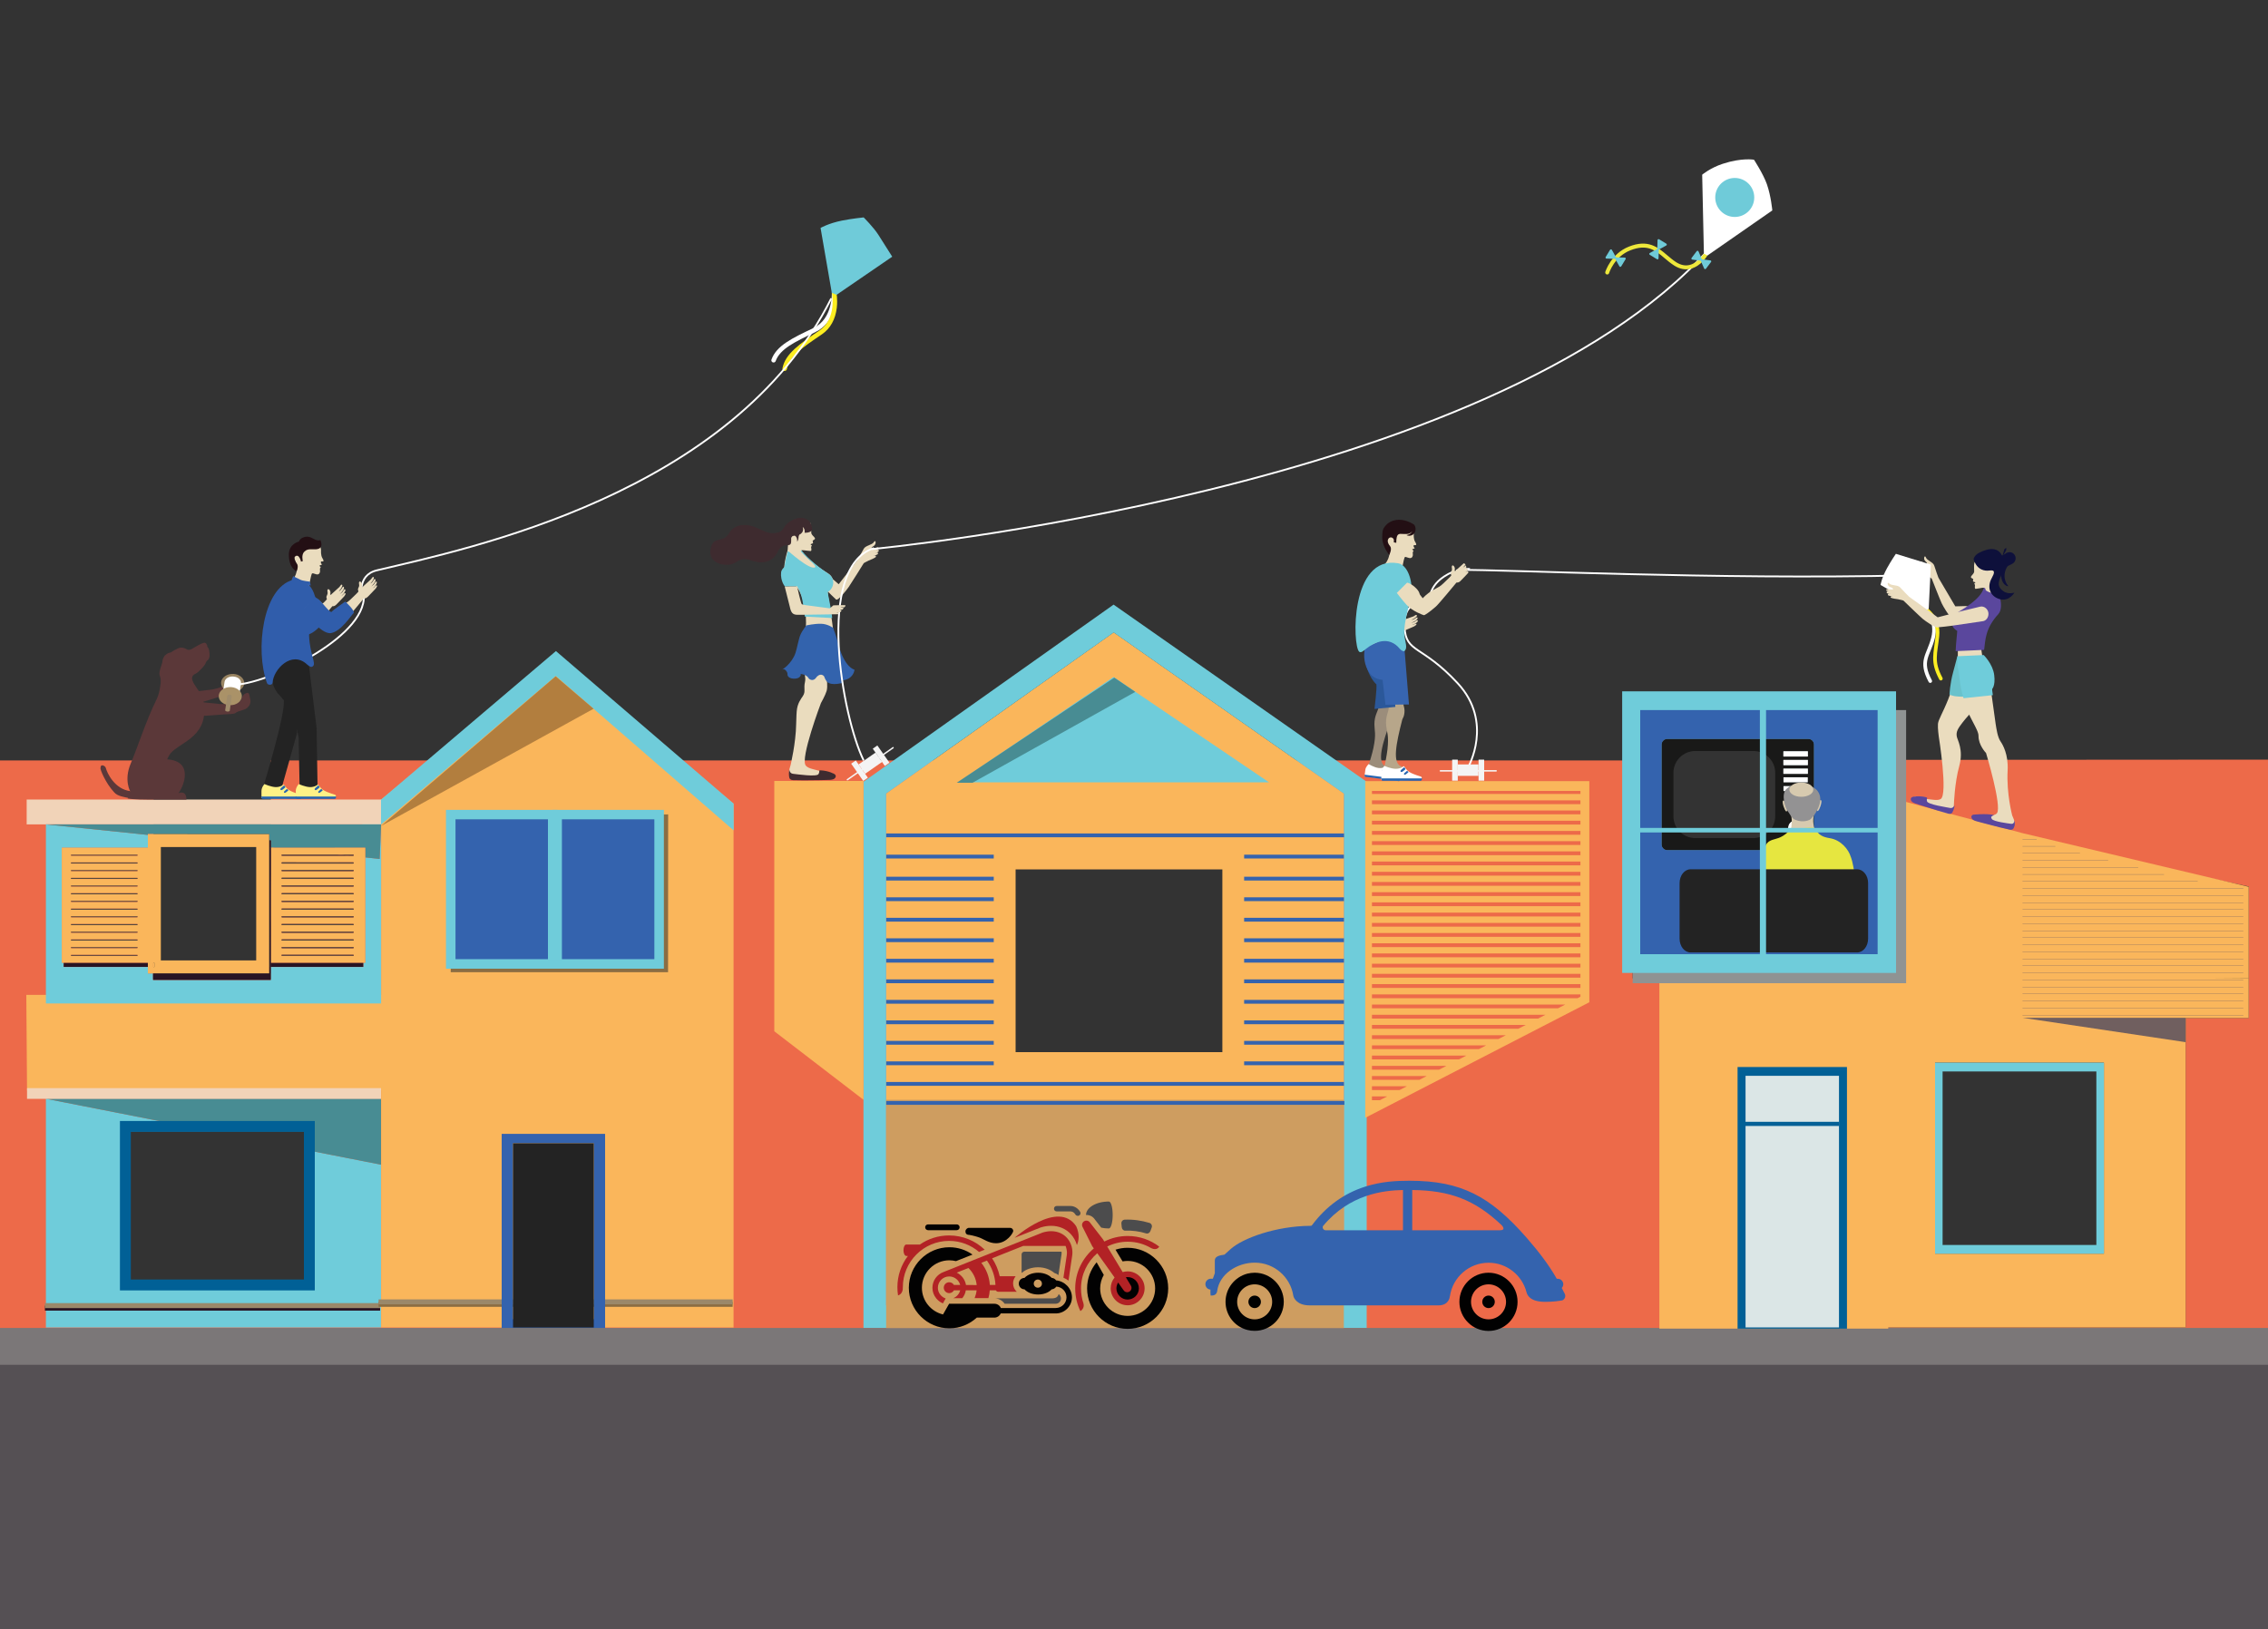 <?xml version="1.0" encoding="utf-8"?>
<!-- Generator: Adobe Illustrator 16.0.0, SVG Export Plug-In . SVG Version: 6.00 Build 0)  -->
<!DOCTYPE svg PUBLIC "-//W3C//DTD SVG 1.1//EN" "http://www.w3.org/Graphics/SVG/1.1/DTD/svg11.dtd">
<svg version="1.1" id="Layer_1" xmlns="http://www.w3.org/2000/svg" xmlns:xlink="http://www.w3.org/1999/xlink" x="0px" y="0px"
	 width="2500px" height="1796px" viewBox="0 0 2500 1796" enable-background="new 0 0 2500 1796" xml:space="preserve">
<rect x="0" y="0" width="2500" height="1796" fill="#333333" stroke="none"/>
<path id="background-orange" fill="#ED6A49" d="M2478.7,977.35V1122.4h-69.5v341.1h-340.3l1.1-384.8h-270.301l0.001-240.3h-442.2
	l-1,336h-251.4V838.42l-806.6-0.02l0,240.3H168.7l0.8-240.3l-174.8,0.02v627.98H2502.1V837.5l-456.388,0.3v47.5L2478.7,977.35z
	 M335.6,1267.5v143.8h-192v-164.1h89.1H335.6V1267.5z"/>
<path id="fail-girl-hand-right" fill="#EADCBE" d="M2166.8,668.2l-11.5,0.3l-18.6-31.6c0,0-3.5-9.4-4.601-13.301
	c-1.1-3.899-8-5.5-9.199-9c-1.2-3.5-3.601,1.7-0.2,4.5c2.5,2,1,3.2,1,3.2s-1.9-1.1-5.601-3c-0.5-0.2-3.199,0.2,0.601,3
	c0.2,0.101-2.5-1.5-2.601,0.4c0,1.399,3,2.7,3.2,3c0.3,0.5-2.5-2.3-2.899-0.2c-0.301,1.4,4.5,3.3,3.899,3.4c-0.2,0-1.8-1.5-2.3,0.1
	c-0.4,1.2,6.3,5.2,6.699,5.5c2.301,1.6,4.7,3.6,4.7,3.6s9.3,23.7,11,27.2s8,14.3,10.601,15.101c0.699,0.199,17-0.7,17-0.7l2.5-11
	L2166.8,668.2z">
<animateTransform  fill="remove" type="rotate" restart="always" calcMode="linear" additive="replace" accumulate="none" repeatDur="indefinite" dur="4s" values="0 2166.8 668.2; 20 2166.8 668.2; 20 2166.8 668.2; 20 2166.8 668.2; 20 2166.8 668.2; 20 2166.8 668.2; 0 2166.8 668.2; 0 2166.8 668.2; 0 2166.8 668.2; 0 2166.8 668.2" attributeName="transform" attributeType="XML">
		</animateTransform>
</path>
<path fill="#EADCBE" d="M912.6,632.1c8.601,5.301,7,16.2-0.199,20.301c-0.801,0.5,7.5,44.1,6,48c-1.4,3.899-7.2,46.8-7.2,46.8
	s1.399,9.6,0,14.5c-1.4,4.8-6.3,13.5-6.3,13.5s-23.2,61.3-16.7,68.899c3.7,4.301,11.2,3.7,23.1,8.5c2.2,0.9,5.601-2.199,6.3,0.7
	c0.9,4.101-1.6,4.5-16.6,4c-14.9-0.5-27.7,0.9-30.6-3.5c-1.7-2.7,1-10,1-10s5.899-24.6,6.199-45.399
	c0.101-7.7,0.601-14.101,0.601-14.101c0.7-8.899,4.6-13.5,6.8-16.899c3.4-5.301,0.5-7.7,2.4-15.9c1.899-8.2-7.2-28.9-6.301-41.4
	c0.9-12.5,7.101-16.8,7.101-16.8s4.2-42.2-20.101-55c-8.5-4.5,0-31.2,0-31.2s7.7-11.1,15-0.3C891.2,618.4,905.7,627.9,912.6,632.1z"
	/>
<path id="girl-skirt" fill="#3363AD" d="M888.9,689.5c0,0,8.5-1.9,16-1.8c7.5,0.1,13.399,4.5,13.399,4.5s3.101,7.5,5.601,17.1
	c6.8,27.101,18,29,18,29s-0.301,5.8-6,9.5c-2.5,1.601-6.9,2.4-6.9,2.4l0.2,2.5c0,0-12.3,3.899-17.4-0.9
	c-2-1.899-3.399-6.1-3.399-6.1s-3.101-4.3-7.801,0.2c-1,0.899-1.6,3-4.399,3.699c-2,0.5-4.5-0.699-5.3-2.399
	c-0.801-1.7-4-3.4-6.301-3.8C882.4,743,882.4,743,882.4,743s1.199,1.4-1.301,3.7c-2.3,2.2-11.6,2.6-13-2.3
	c-0.1-0.4-0.199-2.5-0.199-2.5s-0.9-2.5-2.801-3.7c-1.5-0.9-3.1,0.2-3.1,0.2s10.7-6.301,14.9-18.601c1.6-4.8,3.6-15.8,5.199-19.399
	C884.1,695.3,888.9,689.5,888.9,689.5z">
<animate  fill="remove" restart="always" calcMode="linear" additive="replace" accumulate="none" repeatDur="indefinite" dur="2s" values="M888.9,689.5c0,0,8.5-1.9,16-1.8c7.5,0.1,13.4,4.5,13.4,4.5s3.1,7.5,5.6,17.1  c6.8,27.1,18,29,18,29s-0.3,5.8-6,9.5c-2.5,1.6-6.9,2.4-6.9,2.4l0.2,2.5c0,0-12.3,3.9-17.4-0.9c-2-1.9-3.4-6.1-3.4-6.1  s-3.1-4.3-7.8,0.2c-1,0.9-1.6,3-4.4,3.7c-2,0.5-4.5-0.7-5.3-2.4c-0.8-1.7-4-3.4-6.3-3.8c-2.2-0.4-2.2-0.4-2.2-0.4s1.2,1.4-1.3,3.7  c-2.3,2.2-11.6,2.6-13-2.3c-0.1-0.4-0.2-2.5-0.2-2.5s-0.9-2.5-2.8-3.7c-1.5-0.9-3.1,0.2-3.1,0.2s10.7-6.3,14.9-18.6  c1.6-4.8,3.6-15.8,5.2-19.4C884.1,695.3,888.9,689.5,888.9,689.5z;                                             M888.9,689.5c0,0,8.5-1.9,16-1.8c7.5,0.1,13.4,4.5,13.4,4.5s6.4,7.3,8.8,16.9  c6.8,27.1,12.9,31.2,12.9,31.2s2.1,7.4-6,9.5c-2.9,0.8-5,0.3-5,0.3l0.2,2.5c0,0-4.7-7.7-14.3-4c-2.6,1-6.5-3.1-6.5-3.1  s-3.1-4.3-7.8,0.2c-1,0.9-2.6,6.9-4.4,3.7c-1.1-1.8-4.5-2.8-5.3-4.6c-0.8-1.7-4-1.2-6.3-1.6c-2.2-0.4-2.2-0.4-2.2-0.4  s1.2,1.4-1.3,3.7c-2.3,2.2-11.6,2.6-13-2.3c-0.1-0.4-0.2-2.5-0.2-2.5s-0.9-2.5-2.8-3.7c-1.5-0.9-3.1,0.2-3.1,0.2s1.8-7.9,9.8-18.2  c5.3-6.9,8-5.6,10.3-19.8C882.8,694.9,888.9,689.5,888.9,689.5z;                          M888.8,689.5c0,0,8.5-1.9,16-1.8c7.5,0.1,13.4,4.5,13.4,4.5s6.1,8.6,7.9,18.3  c4.5,24.8,14.1,28.8,14.1,28.8s1.8,8.5-6.2,10.6c-2.9,0.8-5,0.3-5,0.3l0.2,2.5c0,0-7.5-2.4-13.3-2.4c-2.8,0-7.5-4.7-7.5-4.7  s-3.1-4.3-7.8,0.2c-1,0.9-0.8,3.3-4.4,3.7c-2.1,0.2-5.4-2.3-6.2-4.1c-0.8-1.7-3.1-1.7-5.4-2.1c-2.2-0.4-2.2-0.4-2.2-0.4  s1.2,1.4-1.3,3.7c-2.3,2.2-11.6,2.6-13-2.3c-0.1-0.4-0.2-2.5-0.2-2.5s-0.9-2.5-2.8-3.7c-1.5-0.9-3.1,0.2-3.1,0.2s5.8-5.3,11.5-17.1  c3.9-8.1,6.4-6.8,8.6-20.9C882.7,694.9,888.8,689.5,888.8,689.5z;                                               M888.9,689.5c0,0,8.5-1.9,16-1.8c7.5,0.1,13.4,4.5,13.4,4.5s6.4,7.3,8.8,16.9  c6.8,27.1,12.9,31.2,12.9,31.2s2.1,7.4-6,9.5c-2.9,0.8-5,0.3-5,0.3l0.2,2.5c0,0-4.7-7.7-14.3-4c-2.6,1-6.5-3.1-6.5-3.1  s-3.1-4.3-7.8,0.2c-1,0.9-2.6,6.9-4.4,3.7c-1.1-1.8-4.5-2.8-5.3-4.6c-0.8-1.7-4-1.2-6.3-1.6c-2.2-0.4-2.2-0.4-2.2-0.4  s1.2,1.4-1.3,3.7c-2.3,2.2-11.6,2.6-13-2.3c-0.1-0.4-0.2-2.5-0.2-2.5s-0.9-2.5-2.8-3.7c-1.5-0.9-3.1,0.2-3.1,0.2s1.8-7.9,9.8-18.2  c5.3-6.9,8-5.6,10.3-19.8C882.8,694.9,888.9,689.5,888.9,689.5z;                                             M888.9,689.5c0,0,8.5-1.9,16-1.8c7.5,0.1,13.4,4.5,13.4,4.5s3.1,7.5,5.6,17.1  c6.8,27.1,18,29,18,29s-0.3,5.8-6,9.5c-2.5,1.6-6.9,2.4-6.9,2.4l0.2,2.5c0,0-12.3,3.9-17.4-0.9c-2-1.9-3.4-6.1-3.4-6.1  s-3.1-4.3-7.8,0.2c-1,0.9-1.6,3-4.4,3.7c-2,0.5-4.5-0.7-5.3-2.4c-0.8-1.7-4-3.4-6.3-3.8c-2.2-0.4-2.2-0.4-2.2-0.4s1.2,1.4-1.3,3.7  c-2.3,2.2-11.6,2.6-13-2.3c-0.1-0.4-0.2-2.5-0.2-2.5s-0.9-2.5-2.8-3.7c-1.5-0.9-3.1,0.2-3.1,0.2s10.7-6.3,14.9-18.6  c1.6-4.8,3.6-15.8,5.2-19.4C884.1,695.3,888.9,689.5,888.9,689.5z" attributeName="d" attributeType="XML">
		</animate>
</path>
<polygon fill="none" points="143.5,1247.2 143.5,1411.3 335.6,1411.3 335.6,1267.5 335.6,1247.2 232.7,1247.2 "/>
<polygon fill="#FAB65B" points="2478.7,977.7 2229.6,918.6 2070.5,876 2070,1081.7 2478.7,1078.7 "/>
<path fill="#FAB65B" d="M2409.2,1463.5v-341.1h69.5v-43.7H2070l-1.1,384.8H2409.2z M2319.1,1171.6V1382.2H2133V1171.6H2319.1z"/>
<path fill="#6FCCDA" d="M2133,1171.6V1382.2h186.2V1171.6H2133z M2310.8,1372.6h-169.5v-191.3h169.5V1372.6z"/>
<rect x="50.6" y="1162.7" fill="#6FCCDA" width="369.5" height="48.7"/>
<polygon fill="#6FCCDA" points="335.6,1411.3 143.5,1411.3 143.5,1247.2 232.7,1247.2 50.6,1211.4 50.6,1463.6 420.1,1463.6 
	420.1,1284.1 335.6,1267.5 "/>
<rect x="420.1" y="1211.4" fill="#488C93" width="0" height="72.6"/>
<polygon fill="#488C93" points="50.6,1211.4 232.7,1247.2 335.6,1247.2 335.6,1267.5 420.1,1284.1 420.1,1211.4 "/>
<path fill="#FAB65B" d="M976.8,1439H1481.4V874.9L1227.6,697.2L976.8,874.9V1439z M1119.5,958.5h227.9V1160h-227.9V958.5z"/>
<path fill="#6FCCDA" d="M1227.5,666.6L951.8,861.9V1464.1h554.7V861.9L1227.5,666.6z M1481.4,1439H976.8V874.9L1227.6,697.3
	L1481.4,875V1439L1481.4,1439z"/>
<polygon fill="#FAB65B" points="808.6,1463.6 420.1,1463.6 420.1,881.5 612.9,725.7 808.6,886.1 "/>
<polygon fill="#6FCCDA" points="408.3,919 394.8,903 612.8,717.8 808.7,886 808.8,915.6 612.7,745.3 "/>
<polygon fill="#B27E3E" points="654.3,781.4 420.1,910.6 612.5,745.6 "/>
<polygon fill="#8A6D43" points="736.4,1071.9 496.8,1071.9 499.8,898.2 736.5,897.9 "/>
<g>
	<rect x="496.8" y="898.1" fill="#3463AE" width="112.4" height="164.7"/>
	<path fill="#6FCCDA" d="M614.4,1068H491.6V892.9H614.4V1068z M502.1,1057.5H604V903.3H502.1V1057.5z"/>
</g>
<g>
	<rect x="614.2" y="898.1" fill="#3463AE" width="112.399" height="164.7"/>
	<path fill="#6FCCDA" d="M731.8,1068H609V892.9h122.8V1068L731.8,1068z M619.4,1057.5H721.3V903.3H619.4V1057.5z"/>
</g>
<path fill="none" stroke="#54483E" stroke-width="0.5" stroke-linecap="round" stroke-miterlimit="10" d="M382.6,1014.4"/>
<path fill="none" stroke="#54483E" stroke-width="0.5" stroke-linecap="round" stroke-miterlimit="10" d="M382.6,1014.4"/>
<path fill="none" stroke="#54483E" stroke-width="0.5" stroke-linecap="round" stroke-miterlimit="10" d="M132,1002.5"/>
<path fill="none" stroke="#54483E" stroke-width="0.5" stroke-linecap="round" stroke-miterlimit="10" d="M132,1002.5"/>
<path fill="none" stroke="#54483E" stroke-width="0.5" stroke-linecap="round" stroke-miterlimit="10" d="M418.5,905.5"/>
<path fill="none" stroke="#54483E" stroke-width="0.5" stroke-linecap="round" stroke-miterlimit="10" d="M418.5,905.5"/>
<polygon fill="#FAB65B" points="434.8,1202.4 29.8,1202.4 29,1096.9 434.8,1096.9 "/>
<rect x="29.8" y="1199.7" fill="#F1D3B8" width="390.2" height="11.8"/>
<g>
	<rect x="49.5" y="1439.5" fill="#291524" width="369.5" height="5.5"/>
	<rect x="49.5" y="1436.7" fill="#9A886A" width="369.5" height="5.5"/>
</g>
<g>
	<rect x="417.3" y="1435.3" fill="#8A6D43" width="390.3" height="5.5"/>
	<rect x="417.3" y="1432.6" fill="#9A886A" width="390.3" height="5.5"/>
</g>
<rect x="29.4" y="881.5" fill="#F1D3B8" width="390.6" height="27.4"/>
<path fill="#3463AE" d="M667,1464.9H553V1250.1h114V1464.9z M565.5,1454.4h89v-193.9h-89V1454.4z"/>
<polygon fill="#6FCCDA" points="299.8,934.7 298.6,934.6 298.6,934.7 "/>
<polygon fill="#6FCCDA" points="418.5,947 402.6,945.3 402.6,1061.4 400.5,1061.4 400.5,1066.1 298.5,1066.1 298.5,1080.4 
	168.7,1080.4 168.7,1073.2 163,1073.2 163,1066.1 70.2,1066.1 70.2,1061.4 68.1,1061.4 68.1,934.7 163,934.7 163,920.5 50.6,908.9 
	50.6,1106.3 420.1,1106.3 420.1,908.9 "/>
<path fill="#488C93" d="M420.1,908.9L420.1,908.9L420.1,908.9z"/>
<polygon fill="#488C93" points="163,919.6 296.7,919.6 296.7,926.6 298.6,926.6 298.6,934.6 299.8,934.7 402.6,934.7 402.6,945.3 
	418.5,947 420.1,908.9 420.1,908.9 50.6,908.9 163,920.5 "/>
<rect x="70.2" y="1061.4" fill="#291524" width="92.8" height="4.6"/>
<path fill="#54483E" d="M78.6,943.6h72.7c0.4,0,0.6-0.3,0.6-0.699c0-0.4-0.3-0.7-0.6-0.7H78.6c-0.4,0-0.6,0.3-0.6,0.7
	C78,943.3,78.2,943.6,78.6,943.6z"/>
<path fill="#54483E" d="M151.2,950.6H78.6c-0.4,0-0.6,0.301-0.6,0.7c0,0.4,0.3,0.7,0.6,0.7h72.7c0.4,0,0.6-0.3,0.6-0.7
	C151.9,951,151.6,950.6,151.2,950.6z"/>
<path fill="#54483E" d="M151.2,959.1H78.6c-0.4,0-0.6,0.301-0.6,0.7c0,0.4,0.3,0.7,0.6,0.7h72.7c0.4,0,0.6-0.3,0.6-0.7
	C151.9,959.5,151.6,959.1,151.2,959.1z"/>
<path fill="#54483E" d="M151.2,967.6H78.6c-0.4,0-0.6,0.301-0.6,0.7c0,0.4,0.3,0.7,0.6,0.7h72.7c0.4,0,0.6-0.3,0.6-0.7
	C151.9,967.9,151.6,967.6,151.2,967.6z"/>
<path fill="#54483E" d="M151.2,976.1H78.6c-0.4,0-0.6,0.301-0.6,0.7c0,0.4,0.3,0.7,0.6,0.7h72.7c0.4,0,0.6-0.3,0.6-0.7
	C151.9,976.4,151.6,976.1,151.2,976.1z"/>
<path fill="#54483E" d="M151.2,984.6H78.6c-0.4,0-0.6,0.301-0.6,0.7c0,0.4,0.3,0.7,0.6,0.7h72.7c0.4,0,0.6-0.3,0.6-0.7
	C151.9,984.9,151.6,984.6,151.2,984.6z"/>
<path fill="#54483E" d="M151.2,993.1H78.6c-0.4,0-0.6,0.301-0.6,0.7c0,0.4,0.3,0.7,0.6,0.7h72.7c0.4,0,0.6-0.3,0.6-0.7
	C151.9,993.4,151.6,993.1,151.2,993.1z"/>
<path fill="#54483E" d="M151.2,1001.6H78.6c-0.4,0-0.6,0.301-0.6,0.7c0,0.4,0.3,0.7,0.6,0.7h72.7c0.4,0,0.6-0.3,0.6-0.7
	C151.9,1001.9,151.6,1001.6,151.2,1001.6z"/>
<path fill="#54483E" d="M151.2,1010.1H78.6c-0.4,0-0.6,0.301-0.6,0.7c0,0.4,0.3,0.7,0.6,0.7h72.7c0.4,0,0.6-0.3,0.6-0.7
	C151.9,1010.4,151.6,1010.1,151.2,1010.1z"/>
<path fill="#54483E" d="M151.2,1018.6H78.6c-0.4,0-0.6,0.301-0.6,0.7c0,0.4,0.3,0.7,0.6,0.7h72.7c0.4,0,0.6-0.3,0.6-0.7
	C151.9,1018.9,151.6,1018.6,151.2,1018.6z"/>
<path fill="#54483E" d="M151.2,1027.1H78.6c-0.4,0-0.6,0.301-0.6,0.7c0,0.4,0.3,0.7,0.6,0.7h72.7c0.4,0,0.6-0.3,0.6-0.7
	C151.9,1027.4,151.6,1027.1,151.2,1027.1z"/>
<path fill="#54483E" d="M151.2,1035.6H78.6c-0.4,0-0.6,0.301-0.6,0.7c0,0.4,0.3,0.7,0.6,0.7h72.7c0.4,0,0.6-0.3,0.6-0.7
	C151.9,1035.9,151.6,1035.6,151.2,1035.6z"/>
<path fill="#54483E" d="M151.2,1044.1H78.6c-0.4,0-0.6,0.301-0.6,0.7c0,0.4,0.3,0.7,0.6,0.7h72.7c0.4,0,0.6-0.3,0.6-0.7
	C151.9,1044.4,151.6,1044.1,151.2,1044.1z"/>
<path fill="#54483E" d="M151.2,1052.5H78.6c-0.4,0-0.6,0.3-0.6,0.7c0,0.399,0.3,0.7,0.6,0.7h72.7c0.4,0,0.6-0.301,0.6-0.7
	C151.9,1052.9,151.6,1052.5,151.2,1052.5z"/>
<rect x="298.5" y="1061.4" fill="#291524" width="101.9" height="4.6"/>
<polygon fill="#FAB65B" points="298.6,963 298.8,937.7 328.3,937.6 299.8,934.7 298.6,934.7 "/>
<path fill="#FAB65B" d="M299.8,934.7l-1,3l-0.2,25.3v98.4h101.9h2.1V945.3v-10.7L299.8,934.7L299.8,934.7z M389.3,1054H310.9
	c-0.4,0-0.7-0.3-0.7-0.7c0-0.399,0.3-0.7,0.7-0.7H389.3c0.4,0,0.7,0.301,0.7,0.7C390,1053.7,389.7,1054,389.3,1054z M389.3,1045.5
	H310.9c-0.4,0-0.7-0.3-0.7-0.7c0-0.399,0.3-0.7,0.7-0.7H389.3c0.4,0,0.7,0.301,0.7,0.7C390,1045.2,389.7,1045.5,389.3,1045.5z
	 M389.3,1037H310.9c-0.4,0-0.7-0.3-0.7-0.7c0-0.399,0.3-0.7,0.7-0.7H389.3c0.4,0,0.7,0.301,0.7,0.7
	C390,1036.7,389.7,1037,389.3,1037z M389.3,1028.5H310.9c-0.4,0-0.7-0.3-0.7-0.7c0-0.399,0.3-0.7,0.7-0.7H389.3
	c0.4,0,0.7,0.301,0.7,0.7C390,1028.2,389.7,1028.5,389.3,1028.5z M389.3,1020H310.9c-0.4,0-0.7-0.3-0.7-0.7c0-0.399,0.3-0.7,0.7-0.7
	H389.3c0.4,0,0.7,0.301,0.7,0.7C390,1019.7,389.7,1020,389.3,1020z M389.3,1011.5H310.9c-0.4,0-0.7-0.3-0.7-0.7
	c0-0.399,0.3-0.7,0.7-0.7H389.3c0.4,0,0.7,0.301,0.7,0.7C390,1011.2,389.7,1011.5,389.3,1011.5z M389.3,1003H310.9
	c-0.4,0-0.7-0.3-0.7-0.7c0-0.399,0.3-0.7,0.7-0.7H389.3c0.4,0,0.7,0.301,0.7,0.7C390,1002.7,389.7,1003,389.3,1003z M389.3,994.5
	H310.9c-0.4,0-0.7-0.3-0.7-0.7c0-0.399,0.3-0.7,0.7-0.7H389.3c0.4,0,0.7,0.301,0.7,0.7C390,994.2,389.7,994.5,389.3,994.5z
	 M389.3,986H310.9c-0.4,0-0.7-0.3-0.7-0.7c0-0.399,0.3-0.7,0.7-0.7H389.3c0.4,0,0.7,0.301,0.7,0.7C390,985.7,389.7,986,389.3,986z
	 M389.3,977.6H310.9c-0.4,0-0.7-0.3-0.7-0.699c0-0.4,0.3-0.7,0.7-0.7H389.3c0.4,0,0.7,0.3,0.7,0.7
	C390,977.2,389.7,977.6,389.3,977.6z M389.3,969.1H310.9c-0.4,0-0.7-0.3-0.7-0.699c0-0.4,0.3-0.7,0.7-0.7H389.3
	c0.4,0,0.7,0.3,0.7,0.7C390,968.7,389.7,969.1,389.3,969.1z M389.3,960.6H310.9c-0.4,0-0.7-0.3-0.7-0.699c0-0.4,0.3-0.7,0.7-0.7
	H389.3c0.4,0,0.7,0.3,0.7,0.7C390,960.2,389.7,960.6,389.3,960.6z M389.3,952.1H310.9c-0.4,0-0.7-0.3-0.7-0.699
	c0-0.4,0.3-0.7,0.7-0.7H389.3c0.4,0,0.7,0.3,0.7,0.7C390,951.8,389.7,952.1,389.3,952.1z M389.3,943.6h-3.7H310.9
	c-0.4,0-0.7-0.3-0.7-0.699c0-0.4,0.3-0.7,0.7-0.7H371.8h17.5c0.4,0,0.7,0.3,0.7,0.7C390,943.3,389.7,943.6,389.3,943.6z"/>
<path fill="#54483E" d="M310.9,942.2c-0.4,0-0.7,0.3-0.7,0.7c0,0.399,0.3,0.699,0.7,0.699H385.6l-13.8-1.399H310.9z"/>
<path fill="#54483E" d="M390,942.9c0-0.4-0.3-0.7-0.7-0.7h-17.5l13.8,1.399h3.7C389.7,943.6,390,943.3,390,942.9z"/>
<path fill="#54483E" d="M310.9,952.1H389.3c0.4,0,0.7-0.3,0.7-0.699c0-0.4-0.3-0.7-0.7-0.7H310.9c-0.4,0-0.7,0.3-0.7,0.7
	C310.1,951.8,310.5,952.1,310.9,952.1z"/>
<path fill="#54483E" d="M389.3,959.1H310.9c-0.4,0-0.7,0.301-0.7,0.7c0,0.4,0.3,0.7,0.7,0.7H389.3c0.4,0,0.7-0.3,0.7-0.7
	C390,959.5,389.7,959.1,389.3,959.1z"/>
<path fill="#54483E" d="M389.3,967.6H310.9c-0.4,0-0.7,0.301-0.7,0.7c0,0.4,0.3,0.7,0.7,0.7H389.3c0.4,0,0.7-0.3,0.7-0.7
	C390,968,389.7,967.6,389.3,967.6z"/>
<path fill="#54483E" d="M389.3,976.1H310.9c-0.4,0-0.7,0.301-0.7,0.7c0,0.4,0.3,0.7,0.7,0.7H389.3c0.4,0,0.7-0.3,0.7-0.7
	C390,976.4,389.7,976.1,389.3,976.1z"/>
<path fill="#54483E" d="M389.3,984.6H310.9c-0.4,0-0.7,0.301-0.7,0.7c0,0.4,0.3,0.7,0.7,0.7H389.3c0.4,0,0.7-0.3,0.7-0.7
	C390,984.9,389.7,984.6,389.3,984.6z"/>
<path fill="#54483E" d="M389.3,993.1H310.9c-0.4,0-0.7,0.301-0.7,0.7c0,0.4,0.3,0.7,0.7,0.7H389.3c0.4,0,0.7-0.3,0.7-0.7
	C390,993.4,389.7,993.1,389.3,993.1z"/>
<path fill="#54483E" d="M389.3,1001.6H310.9c-0.4,0-0.7,0.301-0.7,0.7c0,0.4,0.3,0.7,0.7,0.7H389.3c0.4,0,0.7-0.3,0.7-0.7
	C390,1001.9,389.7,1001.6,389.3,1001.6z"/>
<path fill="#54483E" d="M389.3,1010.1H310.9c-0.4,0-0.7,0.301-0.7,0.7c0,0.4,0.3,0.7,0.7,0.7H389.3c0.4,0,0.7-0.3,0.7-0.7
	C390,1010.4,389.7,1010.1,389.3,1010.1z"/>
<path fill="#54483E" d="M389.3,1018.6H310.9c-0.4,0-0.7,0.301-0.7,0.7c0,0.4,0.3,0.7,0.7,0.7H389.3c0.4,0,0.7-0.3,0.7-0.7
	C390,1018.9,389.7,1018.6,389.3,1018.6z"/>
<path fill="#54483E" d="M389.3,1027.1H310.9c-0.4,0-0.7,0.301-0.7,0.7c0,0.4,0.3,0.7,0.7,0.7H389.3c0.4,0,0.7-0.3,0.7-0.7
	C390,1027.4,389.7,1027.1,389.3,1027.1z"/>
<path fill="#54483E" d="M389.3,1035.6H310.9c-0.4,0-0.7,0.301-0.7,0.7c0,0.4,0.3,0.7,0.7,0.7H389.3c0.4,0,0.7-0.3,0.7-0.7
	C390,1035.9,389.7,1035.6,389.3,1035.6z"/>
<path fill="#54483E" d="M389.3,1044.1H310.9c-0.4,0-0.7,0.301-0.7,0.7c0,0.4,0.3,0.7,0.7,0.7H389.3c0.4,0,0.7-0.3,0.7-0.7
	C390,1044.4,389.7,1044.1,389.3,1044.1z"/>
<path fill="#54483E" d="M389.3,1052.5H310.9c-0.4,0-0.7,0.3-0.7,0.7c0,0.399,0.3,0.7,0.7,0.7H389.3c0.4,0,0.7-0.301,0.7-0.7
	C390,1052.9,389.7,1052.5,389.3,1052.5z"/>
<polygon fill="#291524" points="297.6,1061.4 297.6,1061.4 297.6,934.7 298.6,934.7 298.6,934.6 296.7,934.4 296.7,1073.2 
	168.7,1073.2 168.7,1080.4 298.5,1080.4 298.5,1066.1 297.6,1066.1 "/>
<polygon fill="#291524" points="298.6,934.6 298.6,926.6 296.7,926.6 296.7,934.4 "/>
<polygon fill="#291524" points="297.6,1061.4 297.6,1066.1 298.5,1066.1 298.5,1061.4 "/>
<polygon fill="#291524" points="297.6,934.7 297.6,1061.4 297.6,1061.4 298.6,963 298.6,934.7 "/>
<polygon fill="#291524" points="298.5,1061.4 298.6,963 297.6,1061.4 "/>
<polygon fill="#FAB65B" points="168.9,1061.4 168.8,1066.1 170.2,1066.1 170.2,1061.4 "/>
<polygon fill="#FAB65B" points="170.2,936.7 170.1,937.7 170.2,937.7 "/>
<polygon fill="#FAB65B" points="170.3,926.9 223.4,926.8 223.2,926.8 170.2,926.8 170.2,934.7 170.2,934.7 "/>
<polygon fill="#FAB65B" points="234.2,926.8 223.2,926.8 223.4,926.8 "/>
<path fill="#FAB65B" d="M170.2,934.7v2V934.7z"/>
<path fill="#FAB65B" d="M163,919.6v0.9v14.2H68.1v126.7h2.2H163v4.6v7.1h5.7h128V934.4v-7.7v-7L163,919.6L163,919.6z M151.2,1054
	H78.6c-0.4,0-0.6-0.3-0.6-0.7c0-0.399,0.3-0.7,0.6-0.7h72.7c0.4,0,0.6,0.301,0.6,0.7C151.9,1053.7,151.6,1054,151.2,1054z
	 M151.2,1045.5H78.6c-0.4,0-0.6-0.3-0.6-0.7c0-0.399,0.3-0.7,0.6-0.7h72.7c0.4,0,0.6,0.301,0.6,0.7
	C151.9,1045.2,151.6,1045.5,151.2,1045.5z M151.2,1037H78.6c-0.4,0-0.6-0.3-0.6-0.7c0-0.399,0.3-0.7,0.6-0.7h72.7
	c0.4,0,0.6,0.301,0.6,0.7C151.9,1036.7,151.6,1037,151.2,1037z M151.2,1028.5H78.6c-0.4,0-0.6-0.3-0.6-0.7c0-0.399,0.3-0.7,0.6-0.7
	h72.7c0.4,0,0.6,0.301,0.6,0.7C151.9,1028.2,151.6,1028.5,151.2,1028.5z M151.2,1020H78.6c-0.4,0-0.6-0.3-0.6-0.7
	c0-0.399,0.3-0.7,0.6-0.7h72.7c0.4,0,0.6,0.301,0.6,0.7C151.9,1019.7,151.6,1020,151.2,1020z M151.2,1011.5H78.6
	c-0.4,0-0.6-0.3-0.6-0.7c0-0.399,0.3-0.7,0.6-0.7h72.7c0.4,0,0.6,0.301,0.6,0.7C151.9,1011.2,151.6,1011.5,151.2,1011.5z
	 M151.2,1003H78.6c-0.4,0-0.6-0.3-0.6-0.7c0-0.399,0.3-0.7,0.6-0.7h72.7c0.4,0,0.6,0.301,0.6,0.7
	C151.9,1002.7,151.6,1003,151.2,1003z M151.2,994.5H78.6c-0.4,0-0.6-0.3-0.6-0.7c0-0.399,0.3-0.7,0.6-0.7h72.7
	c0.4,0,0.6,0.301,0.6,0.7C151.9,994.2,151.6,994.5,151.2,994.5z M151.2,986H78.6c-0.4,0-0.6-0.3-0.6-0.7c0-0.399,0.3-0.7,0.6-0.7
	h72.7c0.4,0,0.6,0.301,0.6,0.7C151.9,985.7,151.6,986,151.2,986z M151.2,977.6H78.6c-0.4,0-0.6-0.3-0.6-0.699c0-0.4,0.3-0.7,0.6-0.7
	h72.7c0.4,0,0.6,0.3,0.6,0.7C151.9,977.2,151.6,977.6,151.2,977.6z M151.2,969.1H78.6c-0.4,0-0.6-0.3-0.6-0.699
	c0-0.4,0.3-0.7,0.6-0.7h72.7c0.4,0,0.6,0.3,0.6,0.7C151.9,968.7,151.6,969.1,151.2,969.1z M151.2,960.6H78.6
	c-0.4,0-0.6-0.3-0.6-0.699c0-0.4,0.3-0.7,0.6-0.7h72.7c0.4,0,0.6,0.3,0.6,0.7C151.9,960.2,151.6,960.6,151.2,960.6z M151.2,952.1
	H78.6c-0.4,0-0.6-0.3-0.6-0.699c0-0.4,0.3-0.7,0.6-0.7h72.7c0.4,0,0.6,0.3,0.6,0.7C151.9,951.8,151.6,952.1,151.2,952.1z
	 M151.2,943.6H78.6c-0.4,0-0.6-0.3-0.6-0.699c0-0.4,0.3-0.7,0.6-0.7h72.7c0.4,0,0.6,0.3,0.6,0.7
	C151.9,943.3,151.6,943.6,151.2,943.6z M170.2,1066.1h-1.3v-4.6h1.3V1066.1z M282.4,1058.9H177.3v-125h105.1V1058.9z"/>
<rect x="-3.2" y="1464.1" fill="#7B7778" width="2511.3" height="56.2"/>
<rect x="-5.9" y="1504.7" fill="#555054" width="2521.6" height="295.399"/>
<path fill="#0E103B" d="M108.1,802.1"/>
<rect x="565.5" y="1260.5" fill="#232323" width="89" height="203.1"/>
<g>
	<polygon fill="#6FCCDA" points="1422.6,869.9 1032.2,869.9 1227.4,737.6 	"/>
	<path fill="#FAB65B" d="M1446.5,877.2h-438.1l219-148.4L1446.5,877.2z M1056.1,862.5h342.7L1227.4,746.4L1056.1,862.5z"/>
</g>
<polygon fill="#488C93" points="1072,863 1251.4,762.8 1228.3,747.1 1054.6,863 "/>
<g>
	<path fill="none" stroke="#988F86" stroke-width="0.25" stroke-miterlimit="10" d="M1480.2,885.2"/>
	<path fill="none" stroke="#988F86" stroke-width="0.25" stroke-miterlimit="10" d="M977.4,885.2"/>
	<path fill="none" stroke="#988F86" stroke-width="0.25" stroke-miterlimit="10" d="M1480.2,896.1"/>
	<path fill="none" stroke="#988F86" stroke-width="0.25" stroke-miterlimit="10" d="M977.4,896.1"/>
</g>
<g>
	<polygon fill="#FAB65B" points="1751.9,1105 1504.9,1232.4 1504.9,861.2 1751.9,861.2 	"/>
	<g>
		<g>
			<g>
				<g>
					<g>
						<defs>
							<polygon id="SVGID_1_" points="1742.1,1098.9 1512.3,1217.5 1512.3,872 1742.1,872 							"/>
						</defs>
						<clipPath id="SVGID_2_">
							<use xlink:href="#SVGID_1_"  overflow="visible"/>
						</clipPath>
						<g clip-path="url(#SVGID_2_)">
							<rect x="1495" y="859.8" fill="#ED6A49" width="264.4" height="4.2"/>
							<rect x="1495" y="871.1" fill="#ED6A49" width="264.4" height="4.2"/>
							<rect x="1495" y="882.4" fill="#ED6A49" width="264.4" height="4.199"/>
							<rect x="1495" y="893.6" fill="#ED6A49" width="264.4" height="4.2"/>
							<rect x="1495" y="904.9" fill="#ED6A49" width="264.4" height="4.199"/>
							<rect x="1495" y="916.1" fill="#ED6A49" width="264.4" height="4.2"/>
							<rect x="1495" y="927.4" fill="#ED6A49" width="264.4" height="4.199"/>
							<rect x="1495" y="938.7" fill="#ED6A49" width="264.4" height="4.2"/>
							<rect x="1495" y="949.9" fill="#ED6A49" width="264.4" height="4.199"/>
							<rect x="1495" y="961.2" fill="#ED6A49" width="264.4" height="4.2"/>
							<rect x="1495" y="972.4" fill="#ED6A49" width="264.4" height="4.199"/>
							<rect x="1495" y="983.7" fill="#ED6A49" width="264.4" height="4.2"/>
							<rect x="1495" y="994.9" fill="#ED6A49" width="264.4" height="4.199"/>
							<rect x="1495" y="1006.2" fill="#ED6A49" width="264.4" height="4.2"/>
							<rect x="1495" y="1017.5" fill="#ED6A49" width="264.4" height="4.2"/>
							<rect x="1495" y="1028.7" fill="#ED6A49" width="264.4" height="4.2"/>
							<rect x="1495" y="1040" fill="#ED6A49" width="264.4" height="4.2"/>
							<rect x="1495" y="1051.2" fill="#ED6A49" width="264.4" height="4.2"/>
							<rect x="1495" y="1062.5" fill="#ED6A49" width="264.4" height="4.2"/>
							<rect x="1495" y="1073.7" fill="#ED6A49" width="264.4" height="4.2"/>
							<rect x="1495" y="1085" fill="#ED6A49" width="264.4" height="4.2"/>
							<rect x="1495" y="1096.3" fill="#ED6A49" width="264.4" height="4.2"/>
							<rect x="1495" y="1107.5" fill="#ED6A49" width="264.4" height="4.2"/>
							<rect x="1495" y="1118.8" fill="#ED6A49" width="264.4" height="4.2"/>
							<rect x="1495" y="1130" fill="#ED6A49" width="264.4" height="4.2"/>
							<rect x="1495" y="1141.3" fill="#ED6A49" width="264.4" height="4.2"/>
							<rect x="1495" y="1152.5" fill="#ED6A49" width="264.4" height="4.2"/>
							<rect x="1495" y="1163.8" fill="#ED6A49" width="264.4" height="4.2"/>
							<rect x="1495" y="1175.1" fill="#ED6A49" width="264.4" height="4.2"/>
							<rect x="1495" y="1186.3" fill="#ED6A49" width="264.4" height="4.2"/>
							<rect x="1495" y="1197.6" fill="#ED6A49" width="264.4" height="4.2"/>
							<rect x="1495" y="1208.8" fill="#ED6A49" width="264.4" height="4.2"/>
							<rect x="1495" y="1220.1" fill="#ED6A49" width="264.4" height="4.2"/>
							<rect x="1495" y="1231.3" fill="#ED6A49" width="264.4" height="4.2"/>
							<rect x="1495" y="1242.6" fill="#ED6A49" width="264.4" height="4.2"/>
						</g>
					</g>
				</g>
			</g>
		</g>
	</g>
</g>
<rect x="976.8" y="1212.5" fill="#CE9D60" width="504.5" height="251.7"/>
<g>
	<g>
		<path fill="#B22225" d="M1118.4,1364.7l28.5-11.3l0.199-0.101l0.4-0.1c3.8-1.2,7.6-1.7,11.2-1.7c8.7,0,16.399,3.3,21.899,9.4
			c3,3.399,5.2,7.399,6.5,11.8c2.2-5.101,3.101-12.101-0.8-20.7C1166.6,1322,1118.4,1364.7,1118.4,1364.7z"/>
		<path fill="#020202" d="M1023,1356.3c-1.7,0-3.2-1.399-3.2-3.2l0,0c0-1.699,1.4-3.199,3.2-3.199l0,0h31.6
			c1.7,0,3.2,1.399,3.2,3.199l0,0c0,1.7-1.399,3.2-3.2,3.2l0,0H1023L1023,1356.3z"/>
		<path fill="#B22225" d="M1046.2,1362.1c-12,0-23.101,3.7-32.2,10c-4,0-15,0-15,0c-1.7,0-3.1,2.801-3.1,6.301l0,0l0,0l0,0
			c0,3.5,1.399,6.3,3.1,6.3h1.8c-7.3,9.6-11.6,21.5-11.6,34.399c0,3.101,0.2,6.101,0.7,9.101c0,0,5.699-1.2,5.3-9.101
			c0-28.1,22.899-51,51-51c12.6,0,24.1,4.601,33,12.2l6.2-2.5C1075.3,1368.1,1061.4,1362.1,1046.2,1362.1z"/>
		<path fill="#B22225" d="M1221.8,1398.9l6.8,9.6c-2.699,3.2-4.3,7.4-4.3,11.9c0,10.3,8.4,18.699,18.7,18.699
			s18.7-8.399,18.7-18.699c0-10.301-8.4-18.7-18.7-18.7c-1.9,0-3.7,0.3-5.5,0.8l-17-28.2c6.8-3.3,14.4-5.3,22.5-5.3
			c9.5,0,18.4,2.6,26,7.1c6.4,3.2,8.8-1.699,8.8-1.699c-9.7-7.4-21.8-11.7-34.8-11.7c-9.3,0-18,2.2-25.7,6.1l-1.7-2.699l-14.1-18.2
			c-1.4-2.2-4.4-2.8-6.6-1.4c-2.2,1.4-2.801,4.4-1.4,6.601l10.4,20.699l1.8,2.601c-12.5,10.6-20.5,26.399-20.5,44.1
			c0,8.9,2,17.4,5.7,25c0,0,5-2.8,3.399-8.5c-1.8-5.2-2.699-10.7-2.699-16.5c0-15.5,7-29.4,17.899-38.8l3.9,5.399"/>
		<path fill="#B22225" d="M1176.1,1364.8c-4-4.5-10.1-7.399-17.399-7.399c-3,0-6.101,0.5-9.5,1.5l-0.2,0.1l-108.9,43.4l0,0
			c-7.199,2.6-12.3,9.399-12.3,17.399c0,4.3,1.5,8.3,4,11.4l0,0l0,0c0.101,0.1,0.101,0.1,0.101,0.2l0,0c2,2.399,4.5,4.399,7.5,5.6
			l1.399-2.6l1.601-2.801c-0.301-0.1-0.5-0.199-0.7-0.3c-4.601-1.8-7.9-6.3-7.9-11.5c0-6.899,5.601-12.5,12.5-12.5
			c5.8,0,10.7,4,12.101,9.4h-6.9c-1-1.8-3-3-5.2-3c-3.3,0-6,2.7-6,6s2.601,5.899,5.8,6h0.4c2.2-0.101,4-1.3,5-3.101h6.9
			c-1,4-3.9,7.2-7.7,8.7h10c2-2.5,3.399-5.399,3.899-8.7h11.9c-0.3,3-1.1,5.9-2.2,8.601h15.2c0.8-2.8,1.3-5.7,1.5-8.601h6.7
			c0.5,0.9,1.5,1.601,2.6,1.601h20.5c-2.5-2.3-4.1-5.5-4.1-9.2c0-3,1.1-5.7,2.8-7.9H1102c-1.6-7.199-4.5-13.899-8.4-19.8l34.2-13.6
			h46.8c0.9,2.3,1.4,4.8,1.5,7.3c0,0.9-0.1,1.8-0.199,2.8l-3.7,24.9c2,0.8,3.9,1.899,5.6,3.2l4-27.2c0.2-1.2,0.301-2.4,0.301-3.601
			C1182.2,1375.2,1180.1,1369.3,1176.1,1364.8z M1064.8,1416.7c-1-6-4.899-11-10.2-13.601l12.9-5.1c5,4.8,8.4,11.4,9.1,18.8
			L1064.8,1416.7L1064.8,1416.7z M1097.3,1416.7h-6.2c-0.6-9.2-4-17.601-9.399-24.4l6.2-2.5
			C1093.4,1397.5,1096.8,1406.7,1097.3,1416.7z"/>
	</g>
	<path fill="#020202" d="M1116.9,1357.2c0,1.899-6.9,13.5-18.9,13.5c-8.1,0-13.6-4.601-18.7-6.4c-6.1-2.1-10.8-2.8-10.8-2.8
		c-3.3,0-4.3-1.8-4.3-3.9c0-2.1,2-3.899,3.899-3.899h45.301C1115.3,1353.7,1116.9,1355.2,1116.9,1357.2L1116.9,1357.2z"/>
	<path fill="#4C4C4D" d="M1107.4,1437.4h56.3c3.2,0,5.8-2.601,5.8-5.801c0-2-1-3.699-2.5-4.8c-0.9,2-1.6,4.601-7.5,4.7
		c-8.6,0-38.2,0-62.3,0C1101.4,1431.8,1105.1,1434.1,1107.4,1437.4z"/>
	<path fill="#4C4C4D" d="M1226.5,1339.5c0-8.1-1.8-14.6-4.1-14.8l0,0c0,0,0,0-0.101,0l0,0l0,0c-13.899,0-25.1,6.6-25.2,14.8
		c0.2,0,0.301,0,0.5,0c3.7,0,7.101,1.8,9.101,4.8l7.2,9.2c2.6,0.6,5.399,0.9,8.399,0.9l0,0l0,0c0,0,0,0,0.101,0l0,0
		C1224.7,1354.1,1226.5,1347.6,1226.5,1339.5z"/>
	<path fill="#4C4C4D" d="M1170.1,1383.1c0.101-0.6,0.101-1.3,0.101-1.8c0-0.399-0.101-0.899-0.101-1.3h-41c-1.699,0-3,1.4-3,3
		c0,0,0,13.2,0,20.3c0.101,0,0.301-0.1,0.4-0.1c4.4-3.8,10.9-6,17.7-6c7,0,13.5,2.3,17.899,6.2c1.7,0.5,3.301,1.3,4.601,2.399
		L1170.1,1383.1z"/>
	<path fill="#4C4C4D" d="M1185.4,1339c-2-3.3-4.7-3.4-5.601-3.4l0,0c-0.1,0-0.1,0-0.1,0l0,0h-0.2h-14.7l0,0c-1.699,0-3-1.3-3-3l0,0
		c0-1.699,1.301-3,3-3l0,0h14.301c0.199,0,0.399,0,0.699,0l0,0c1.9-0.1,7.4,0.7,10.801,6.4l0,0c0.899,1.4,0.399,3.3-1,4.1l0,0
		c-0.5,0.301-1,0.4-1.601,0.4l0,0C1186.9,1340.4,1185.9,1339.9,1185.4,1339L1185.4,1339z"/>
	<path fill="#020202" d="M1164.1,1411.6c-1.1-1.6-2.8-2.6-4.8-2.699c-3.1-3.4-8.7-5.7-15-5.7s-11.899,2.3-15,5.7l0,0
		c-3.5,0-6.3,2.8-6.3,6.3s2.8,6.3,6.3,6.3l0,0c3.101,3.4,8.601,5.7,15,5.7c6.4,0,11.9-2.3,15-5.7c2.101-0.1,3.9-1.3,5-3
		c6.3,0.3,11.3,5.5,11.3,11.8c0,6.5-5.3,11.801-11.899,11.801h-60.5c-1.101-2.801-3.9-4.7-7.101-4.7H1046.2l-6.7,11.8
		c-13.3-3.2-23.3-15.1-23.3-29.399c0-16.7,13.6-30.301,30.3-30.301c2.5,0,5,0.4,7.3,0.9l18.2-7.2c-7.2-5.1-16-8.1-25.5-8.1
		c-24.6,0-44.7,20.1-44.7,44.7c0,24.6,20.101,44.699,44.7,44.699c11.6,0,22.2-4.5,30.2-11.8h19.399c3.101,0,5.801-1.9,7-4.6h60.601
		c9.899,0,17.899-8,17.899-17.9C1181.5,1420.5,1173.8,1412.6,1164.1,1411.6z M1144,1419.7c-2.5,0-4.5-2-4.5-4.5s2-4.5,4.5-4.5
		s4.5,2,4.5,4.5C1148.6,1417.7,1146.5,1419.7,1144,1419.7z"/>
	<path fill="#020202" d="M1208.8,1391.7c-6.5,7.8-10.5,17.8-10.5,28.7c0,24.6,20.101,44.699,44.7,44.699
		c24.7,0,44.7-20.1,44.7-44.699c0-24.601-20.101-44.7-44.7-44.7c-4.7,0-9.1,0.7-13.4,2.1l7.801,12.9c1.8-0.3,3.699-0.5,5.6-0.5
		c16.7,0,30.3,13.6,30.3,30.3s-13.6,30.3-30.3,30.3s-30.3-13.6-30.3-30.3c0-5.4,1.5-10.5,4-14.9"/>
	<path fill="#020202" d="M1232.5,1414l6,8.5c0.9,1.4,2.4,2.2,4,2.2c0.9,0,1.8-0.2,2.6-0.8c2.2-1.4,2.801-4.4,1.4-6.601l-5.5-9.1
		c0.7-0.101,1.3-0.2,2-0.2c6.8,0,12.4,5.5,12.4,12.4c0,6.8-5.5,12.3-12.4,12.399c-6.8,0-12.4-5.5-12.4-12.399l0,0
		C1230.7,1418,1231.4,1415.9,1232.5,1414z"/>
	<g>
		<path fill="#4C4C4D" d="M1268.1,1357.2c-0.8,2.1-2.8,3.2-4.6,2.7c-7.5-2.4-15.4-3.4-23.3-3.101c-1.8,0.101-3.5-1.6-3.7-3.8
			c-0.1-1.3-0.2-2.7-0.4-4c-0.199-2.2,1.4-4.2,3.601-4.3c9.3-0.4,18.5,0.899,27.399,3.6c2.101,0.7,3.2,3,2.4,5.1
			C1269.1,1354.7,1268.6,1356,1268.1,1357.2z"/>
	</g>
</g>
<rect x="1829.1" y="979.4" fill="#FAB65B" width="252.301" height="485.399"/>
<polygon fill="#705F5F" points="2229.4,1122.1 2409.2,1122.1 2409.2,1149 "/>
<rect x="2229.4" y="925.2" fill="#705F5F" width="15.6" height="0.3"/>
<rect x="2229.4" y="932.9" fill="#705F5F" width="36.199" height="0.3"/>
<rect x="2229.4" y="940.7" fill="#705F5F" width="63.3" height="0.3"/>
<rect x="2229.4" y="948.4" fill="#705F5F" width="94.399" height="0.3"/>
<rect x="2229.4" y="956.2" fill="#705F5F" width="127.5" height="0.3"/>
<rect x="2229.4" y="963.9" fill="#705F5F" width="156" height="0.3"/>
<rect x="2229.4" y="971.7" fill="#705F5F" width="193.1" height="0.3"/>
<rect x="2229.4" y="979.4" fill="#705F5F" width="243.399" height="0.3"/>
<rect x="2229.4" y="987.2" fill="#705F5F" width="243.399" height="0.3"/>
<rect x="2229.4" y="995" fill="#705F5F" width="243.399" height="0.3"/>
<rect x="2229.4" y="1002.7" fill="#705F5F" width="243.399" height="0.3"/>
<rect x="2229.4" y="1010.5" fill="#705F5F" width="243.399" height="0.3"/>
<rect x="2229.4" y="1018.2" fill="#705F5F" width="243.399" height="0.3"/>
<rect x="2229.4" y="1026" fill="#705F5F" width="243.399" height="0.3"/>
<rect x="2229.4" y="1033.7" fill="#705F5F" width="243.399" height="0.3"/>
<rect x="2229.4" y="1041.5" fill="#705F5F" width="243.399" height="0.3"/>
<rect x="2229.4" y="1049.2" fill="#705F5F" width="243.399" height="0.3"/>
<rect x="2229.4" y="1057" fill="#705F5F" width="243.399" height="0.3"/>
<rect x="2229.4" y="1064.7" fill="#705F5F" width="243.399" height="0.3"/>
<rect x="2229.4" y="1072.5" fill="#705F5F" width="243.399" height="0.3"/>
<rect x="2229.4" y="1080.2" fill="#705F5F" width="243.399" height="0.3"/>
<rect x="2229.4" y="1088" fill="#705F5F" width="243.399" height="0.3"/>
<rect x="2229.4" y="1095.7" fill="#705F5F" width="243.399" height="0.3"/>
<rect x="2229.4" y="1103.5" fill="#705F5F" width="243.399" height="0.3"/>
<rect x="2229.4" y="1111.2" fill="#705F5F" width="243.399" height="0.3"/>
<rect x="2229.4" y="1119" fill="#705F5F" width="243.399" height="0.3"/>
<g>
	<rect x="1915.3" y="1176.4" fill="#046096" width="120.601" height="288.5"/>
	<g>
		<path fill="#016096" d="M2034.2,1460.4H1917.1v-279.5H2034.2V1460.4z M1931.2,1449.9h88.899V1191.3H1931.2V1449.9z"/>
		<rect x="1924.1" y="1186.1" fill="#DBE6E6" width="103" height="277.4"/>
	</g>
	<rect x="1924" y="1236.8" fill="#046096" width="103.3" height="4.601"/>
</g>
<rect x="138.2" y="1241.9" fill="none" stroke="#016096" stroke-width="12" stroke-miterlimit="10" width="202.8" height="174.8"/>
<g>
	<path fill="#3463AE" d="M1724.8,1426.4c-1-1.9-2.1-4.101-3.3-6.4c1-1.1,1.7-2.5,1.7-4.1c0-3.301-2.7-6-6-6h-1.2
		c-0.4-0.801-0.9-1.5-1.3-2.301c-7.8-13.3-17.601-26.5-31.601-42.6c-21.3-24.4-39.399-39.5-58.6-49c-19.8-9.8-41.6-14.2-70.8-14.2
		c-14.8,0-31,0.8-48.9,6.5c-23.3,7.4-42.899,21.601-58.2,42c-0.3,0.3-0.5,0.8-1,1.101c0,0-1.399,0.1-1.5,0.1
		c-37.3,0.3-73.899,13.3-87.8,25.8l0,0l-6.5,5.9c-1.399,0.7-10.7,0.399-10.7,6.5v11c0,0.2,0,0.399,0,0.5c0,0.8,0,1.7,0,2.5
		c-0.8,2-1.5,4-2.199,6.1h-2.2c-3.3,0-6,2.7-6,6c0,3.2,2.5,5.8,5.6,6c-0.2,3.8,0.2,6.5,0.2,6.5c4.2,0.4,6.7-1.399,7.2-5
		c2.5-18.6,21.8-31.2,41.399-31.2c21.5,0,39.301,15.801,42.5,36.4c0.301,2.2,3.801,10.7,18,10.7c18.5,0,141.9,0,141.9,0
		c11.2,0,12.5-8.3,12.8-10.4c3.101-20.7,21-36.6,42.601-36.6c20,0,36.899,13.8,41.699,32.3c0.9,3.4,3.801,10.8,20.7,10.8
		c8.9,0,15.101-1,17.4-1.399c0.7,0,1.399-0.2,2-0.5C1725.1,1432,1726.1,1428.9,1724.8,1426.4z M1546.5,1356.4h-2.1h-12.7h-70.4
		c-1.8,0-3.3-1.5-3.3-3.2c0-0.5,0.1-0.9,0.3-1.4c29.4-35.5,67-39.3,88.2-39.8V1356.4L1546.5,1356.4z M1653.3,1356.4h-96.6V1312
		c41.6,0.5,68.7,10.6,98.399,38.6C1655.5,1351,1660.7,1356.4,1653.3,1356.4z"/>
	<path fill="#010101" d="M1640.8,1428.4c3.8,0,6.9,3.1,6.9,6.899s-3.101,6.9-6.9,6.9s-6.899-3.101-6.899-6.9
		S1637,1428.4,1640.8,1428.4z"/>
	<path fill="#010101" d="M1640.8,1403.2c-17.7,0-32.1,14.399-32.1,32.1s14.399,32.101,32.1,32.101s32-14.4,32-32.101
		S1658.4,1403.2,1640.8,1403.2z M1640.8,1454.6c-10.7,0-19.3-8.699-19.3-19.3c0-10.7,8.7-19.3,19.3-19.3
		c10.601,0,19.3,8.7,19.3,19.3C1660.1,1445.9,1651.4,1454.6,1640.8,1454.6z"/>
	<circle fill="#010101" cx="1383" cy="1435.3" r="6.9"/>
	<path fill="#010101" d="M1383,1403.2c-2.8,0-5.4,0.399-8,1c-13.8,3.6-24.1,16.1-24.1,31.1c0,14.9,10.199,27.5,24.1,31
		c2.6,0.7,5.2,1,8,1c17.7,0,32.1-14.399,32.1-32.1C1415,1417.6,1400.7,1403.2,1383,1403.2z M1363.7,1435.3
		c0-10.7,8.7-19.3,19.3-19.3s19.3,8.7,19.3,19.3c0,10.601-8.7,19.3-19.3,19.3C1372.3,1454.6,1363.7,1445.9,1363.7,1435.3z"/>
</g>
<polygon fill="#FAB65B" points="951.8,1212.5 853.5,1137 853.5,861 951.8,861 "/>
<circle fill="#6FCCDA" cx="1979.3" cy="889.8" r="8.3"/>
<rect x="1965.8" y="866.5" fill="#6FCCDA" width="27" height="5.8"/>
<rect x="1965.8" y="856.9" fill="#6FCCDA" width="27" height="5.8"/>
<circle fill="#6FCCDA" cx="1979.3" cy="912.7" r="8.3"/>
<rect x="1965.8" y="866.5" fill="#8F9393" width="27" height="5.8"/>
<circle fill="#8F9393" cx="1979.3" cy="889.8" r="8.3"/>
<rect x="1965.8" y="856.9" fill="#8F9393" width="27" height="5.8"/>
<circle fill="#8F9393" cx="1979.3" cy="912.7" r="8.3"/>
<circle fill="#FFFFFF" cx="1979.3" cy="889.8" r="8.3"/>
<circle fill="#FFFFFF" cx="1979.3" cy="912.7" r="8.3"/>
<rect x="1965.8" y="856.9" fill="#FFFFFF" width="27" height="5.8"/>
<rect x="1965.8" y="866.5" fill="#FFFFFF" width="27" height="5.8"/>
<path fill="none" stroke="#4591CE" stroke-width="2" stroke-linecap="round" stroke-miterlimit="10" d="M609.7,233.8"/>
<path fill="none" stroke="#4591CE" stroke-width="2" stroke-linecap="round" stroke-miterlimit="10" d="M609.7,52.2"/>
<path fill="none" stroke="#4591CE" stroke-width="2" stroke-linecap="round" stroke-miterlimit="10" d="M699.8,110"/>
<path fill="none" stroke="#4591CE" stroke-width="2" stroke-linecap="round" stroke-miterlimit="10" d="M610.8,79.5"/>
<path fill="none" stroke="#4591CE" stroke-width="2" stroke-linecap="round" stroke-miterlimit="10" d="M529.8,108.1"/>
<path fill="#8F9393" d="M1799.7,782.9V1084H2101.1V782.9H1799.7z M1999.4,931.1c0,3.4-2.801,6.101-6.101,6.101h-155.5
	c-3.399,0-6.1-2.8-6.1-6.101V820.9c0-3.4,2.8-6.101,6.1-6.101h155.5c3.4,0,6.101,2.8,6.101,6.101V931.1z"/>
<path fill="#6FCCDA" d="M1788.1,762.2v310.5H2090V762.2H1788.1z M1999.4,931.1c0,3.4-2.801,6.101-6.101,6.101h-155.5
	c-3.399,0-6.1-2.8-6.1-6.101V820.9c0-3.4,2.8-6.101,6.1-6.101h155.5c3.4,0,6.101,2.8,6.101,6.101V931.1z"/>
<path fill="#3463AE" d="M1808,782.9V1052h261.7V782.9H1808z M1999.4,931.1c0,3.4-2.801,6.101-6.101,6.101h-155.5
	c-3.399,0-6.1-2.8-6.1-6.101V820.9c0-3.4,2.8-6.101,6.1-6.101h155.5c3.4,0,6.101,2.8,6.101,6.101V931.1z"/>
<rect x="1965.8" y="828.3" fill="#6FCCDA" width="27" height="5.8"/>
<rect x="1965.8" y="847.4" fill="#6FCCDA" width="27" height="5.8"/>
<rect x="1965.8" y="837.8" fill="#6FCCDA" width="27" height="5.8"/>
<rect x="1965.8" y="847.4" fill="#8F9393" width="27" height="5.8"/>
<rect x="1965.8" y="828.3" fill="#8F9393" width="27" height="5.8"/>
<rect x="1965.8" y="837.8" fill="#8F9393" width="27" height="5.8"/>
<path fill="#191918" d="M1993.3,814.8h-155.5c-3.399,0-6.1,2.8-6.1,6.101V931.1c0,3.4,2.8,6.101,6.1,6.101h155.5
	c3.4,0,6.101-2.8,6.101-6.101V820.9C1999.4,817.5,1996.7,814.8,1993.3,814.8z M1956.8,900c0,13.2-10.8,24-24,24h-64.2
	c-13.199,0-24-10.8-24-24v-48c0-13.2,10.801-24,24-24h64.2c13.2,0,24,10.8,24,24V900z M1979.3,921c-4.6,0-8.3-3.7-8.3-8.3
	c0-4.601,3.7-8.3,8.3-8.3c4.601,0,8.3,3.699,8.3,8.3C1987.6,917.3,1983.9,921,1979.3,921z M1979.3,898.1c-4.6,0-8.3-3.699-8.3-8.3
	c0-4.6,3.7-8.3,8.3-8.3c4.601,0,8.3,3.7,8.3,8.3C1987.6,894.4,1983.9,898.1,1979.3,898.1z M1992.8,872.3h-27v-5.8h27V872.3z
	 M1992.8,862.7h-27v-5.8h27V862.7z M1992.8,853.2h-27v-5.8h27V853.2z M1992.8,843.6h-27v-5.8h27V843.6z M1992.8,834.1h-27v-5.8h27
	V834.1z"/>
<rect x="1965.8" y="828.3" fill="#FFFFFF" width="27" height="5.8"/>
<rect x="1965.8" y="837.8" fill="#FFFFFF" width="27" height="5.8"/>
<rect x="1965.8" y="847.4" fill="#FFFFFF" width="27" height="5.8"/>
<path fill="#D7CAAF" d="M2006.5,926.8l-35.4-1c0,0,6.801-17.3,2.5-29.7c-2.399-6.899,28-6.699,26.2,0.301
	C1995.3,913.6,2006.5,926.8,2006.5,926.8z"/>
<path fill="#D7CAAF" d="M1967.9,883.7c0,0-3.5-3.3-2.801,1.6c0.7,4.9,3.7,10.9,4.5,9.101c0.801-1.801,1.4-3.601,1.4-4.2
	c0-0.7-3-6.2-3-6.2"/>
<path fill="#D7CAAF" d="M2004.9,883.2c0,0,3.5-3.3,2.8,1.6c-0.7,4.9-3.7,10.9-4.5,9.101c-0.8-1.801-1.4-3.601-1.4-4.2
	c0-0.7,3-6.2,3-6.2"/>
<path fill="#939293" d="M2002.9,871.3c3.6,4.3,6.3,11.601-0.9,23.9c-1.5,2.6-5.3,7.899-7.5,8.8c-5.9,2.5-11.8,1.6-16.6-0.6
	c-3-1.4-5.601-7.101-7.301-9.101c-3-3.5-7.3-18.399-1.8-24.1c1.601-1.601,5.101-4,5.3-3.7c0.5,0.7,3.7,7.5,12.301,7.7
	c10.899,0.3,11-6.9,11-6.9S2001.2,869.4,2002.9,871.3z"/>
<path fill="#E6E640" d="M1937.6,1045.5l6.101-100.3c0.899-22.5,10.5-17.4,20.3-22.9c8.9-5,7.6-7.7,9-8.8c1.2-0.9,4.9-0.4,13.2-0.4
	c1.2,0,14-1.699,15.1,0.601c3,6.7,7.5,9.1,15.601,10.399c12.8,2,21,13.101,23.1,20.4c0,0,10.8,22.8,2.699,101"/>
<path fill="#232323" d="M2059.2,1034.9c0,8.399-5.4,15.199-12.101,15.199h-183.6c-6.7,0-12.1-6.8-12.1-15.199V973.6
	c0-8.399,5.399-15.199,12.1-15.199h183.6c6.7,0,12.101,6.8,12.101,15.199V1034.9z"/>
<rect x="1939.9" y="781.1" fill="#6FCCDA" width="6.8" height="270.9"/>
<rect x="1806" y="912.8" fill="#6FCCDA" width="264.5" height="5"/>
<ellipse fill="#D7CAAF" cx="1985.6" cy="870.6" rx="13.2" ry="7.9"/>
<rect x="976.9" y="966.6" fill="#3463AE" width="118.5" height="4.2"/>
<rect x="1371.4" y="966.6" fill="#3463AE" width="110" height="4.2"/>
<rect x="976.9" y="989.3" fill="#3463AE" width="118.5" height="4.2"/>
<rect x="1371.4" y="989.3" fill="#3463AE" width="110" height="4.2"/>
<rect x="1371.4" y="1011.9" fill="#3463AE" width="110" height="4.199"/>
<rect x="976.9" y="1011.9" fill="#3463AE" width="118.5" height="4.199"/>
<rect x="1371.4" y="1034.5" fill="#3463AE" width="110" height="4.2"/>
<rect x="976.9" y="1034.5" fill="#3463AE" width="118.5" height="4.2"/>
<rect x="976.9" y="1057.1" fill="#3463AE" width="118.5" height="4.2"/>
<rect x="1371.4" y="1057.1" fill="#3463AE" width="110" height="4.2"/>
<rect x="976.9" y="1079.8" fill="#3463AE" width="118.5" height="4.2"/>
<rect x="1371.4" y="1079.8" fill="#3463AE" width="110" height="4.2"/>
<rect x="1371.4" y="1102.4" fill="#3463AE" width="110" height="4.199"/>
<rect x="976.9" y="1102.4" fill="#3463AE" width="118.5" height="4.199"/>
<rect x="976.9" y="1125" fill="#3463AE" width="118.5" height="4.2"/>
<rect x="1371.4" y="1125" fill="#3463AE" width="110" height="4.2"/>
<rect x="1371.4" y="1147.6" fill="#3463AE" width="110" height="4.2"/>
<rect x="976.9" y="1147.6" fill="#3463AE" width="118.5" height="4.2"/>
<rect x="976.9" y="1170.2" fill="#3463AE" width="118.5" height="4.2"/>
<rect x="1371.4" y="1170.2" fill="#3463AE" width="110" height="4.2"/>
<rect x="976.9" y="1192.9" fill="#3463AE" width="504.5" height="4.199"/>
<rect x="976.9" y="1213.9" fill="#3463AE" width="505" height="4.199"/>
<rect x="976.9" y="942.3" fill="#3463AE" width="118.5" height="4.2"/>
<rect x="1371.4" y="942.3" fill="#3463AE" width="109.899" height="4.2"/>
<rect x="976.9" y="918.9" fill="#3463AE" width="504.6" height="4.199"/>
<path fill="none" stroke="#54483E" stroke-width="0.5" stroke-linecap="round" stroke-miterlimit="10" d="M374.9,898.4"/>
<path fill="none" stroke="#54483E" stroke-width="0.5" stroke-linecap="round" stroke-miterlimit="10" d="M374.9,898.4"/>
<path fill="#0E103B" d="M103.5,795"/>
<g>
	<path fill="none" stroke="#988F86" stroke-width="0.25" stroke-miterlimit="10" d="M1436.7,878.1"/>
	<path fill="none" stroke="#988F86" stroke-width="0.25" stroke-miterlimit="10" d="M933.8,878.1"/>
	<path fill="none" stroke="#988F86" stroke-width="0.25" stroke-miterlimit="10" d="M1436.7,889"/>
	<path fill="none" stroke="#988F86" stroke-width="0.25" stroke-miterlimit="10" d="M933.8,889"/>
</g>
<g>
	
		<rect x="947.368" y="835.09" transform="matrix(-0.819 0.573 -0.573 -0.819 2226.791 981.094)" fill="#F4F4F4" width="22.901" height="12.601"/>
	
		<rect x="943.747" y="838.102" transform="matrix(-0.819 0.573 -0.573 -0.819 2209.778 1003.053)" fill="#F4F4F4" width="6.2" height="23.201"/>
	
		<rect x="967.547" y="821.419" transform="matrix(-0.819 0.573 -0.573 -0.819 2243.497 959.221)" fill="#F4F4F4" width="6.2" height="23.201"/>
	<path fill="#F4F4F4" d="M985.1,823.9c0.2,0.399,0.2,0.8-0.199,1.1l-50.4,35.3c-0.4,0.2-0.8,0.2-1.1-0.2l0,0
		c-0.2-0.399-0.2-0.8,0.199-1.1l50.4-35.3C984.4,823.4,984.9,823.5,985.1,823.9L985.1,823.9z"/>
</g>
<g>
	<g id="Your_Icon_4_">
		<path fill="#5B3839" d="M211.4,791.4c0.4-1.5,0.3-1.101,1.5-1.601c1.1-0.5,4.8-0.2,6.3,0.101c1.5,0.3,3.2-0.801,5-0.7
			c1.8,0.1,16.3-1.101,22-1.5c5.7-0.4,12.1-0.3,13.5-1.7c1.4-1.4,5.2-2.2,7-2.9c1.8-0.699,5.1-1,7.9-5.1c2.8-4.2,1-7.5,0.4-11.1
			c-0.6-3.601-2.1-3.601-4.9-2.101c-2.8,1.5-3.8,5.4-4.4,7c-0.7,1.5-5,2.9-5,2.9s-7.9,1.6-11.2,1.6s-5.3,0-5.3,0
			c-1.1,0.101-4.7-0.399-7.2-0.7c-2.5-0.3-14.3-1.3-17.4-1.8c-3.1-0.6-6.1-1.899-8.2-2.8c-2.1-0.8-4.7-2.6-5.6-3.8"/>
	</g>
</g>
<g>
	<g id="Your_Icon_7_">
		<path fill="#5B3839" d="M209.8,779.1c0.1-1.399,0-1,0.9-1.699c0.9-0.601,4.1-1.101,5.5-1.101c1.4-0.1,2.6-1.3,4.2-1.6
			c1.6-0.2,13.7-4.101,18.6-5.601c4.8-1.5,10.3-2.6,11.2-4c0.9-1.5,4-2.899,5.4-3.8c1.4-0.899,4.2-1.8,5.8-5.899
			c1.6-4.101-0.6-6.601-1.8-9.601c-1.2-3-2.5-2.7-4.6-0.8c-2.1,1.8-2.2,5.4-2.5,6.8c-0.3,1.4-3.7,3.5-3.7,3.5s-6.5,2.9-9.3,3.601
			c-2.8,0.6-4.6,1.1-4.6,1.1c-0.9,0.3-4.1,0.6-6.3,0.8c-2.2,0.2-12.5,1.7-15.3,1.8c-2.7,0.101-5.6-0.5-7.6-0.8
			c-1.9-0.3-4.6-1.399-5.5-2.1"/>
	</g>
</g>
<path id="dog-body_1_" fill="#5B3839" d="M140.7,880.3c5.7,1.3,23,1.3,23,1.3h13.6h28.2c0-11.199-8.8-7.1-8.8-7.1
	c5.7-7.3,17.3-35.3-12.4-37.3c0,0,1.8-4.3,3.6-6.5c10.5-12.9,45.4-18.9,35.5-60.4c-2.4-10-19.4-22.7-7.5-27.7
	c3.1-1.3,10.2-9.6,10.4-10.6c0.2-1,1.5-3.3,2.1-3.7c1-0.7,1.5-1.2,2.3-3.399c0.8-2.2,0-7.2-0.5-9.101
	c-0.5-1.899-1.9-2.899-1.9-2.899s0.9-0.2-0.7-2.9c-1.4-2.5-4.3-0.8-5.2-0.5c-0.9,0.2-6.3,3.2-10.7,5.8c-4.4,2.601-6.1,0.101-7.9-0.5
	c-1.8-0.6-4.5-1.5-7.5,0c-1.7,0.8-4.8,2.3-8,4.5c-0.3,0-0.7,0.101-1,0.2c-1.3,0.4-2.4,0.4-5.1,2.8c-2.5,2.3-3.4,6.4-3.2,7.601l0,0
	c-1.7,5.399-3.3,10.1-3.3,12.5c0,3,2.2,4.6,1.2,12.1s-1.9,11.3-4.1,16.1c-12.4,25.2-21.1,53.4-28.6,70.9
	c-8.1,18.9-0.4,31.5-0.4,31.5"/>
<g>
	<path fill="#998462" d="M269.1,751.7c0.9,5.5-4,10.5-11,11.2c-7,0.699-13.4-3.101-14.3-8.601c-0.9-5.5,4-10.5,11-11.2
		C261.7,742.3,268.1,746.2,269.1,751.7z"/>
	<path fill="#FFFFFF" d="M263,770.9c-0.6,3.699-4.8,6.3-9.6,5.899l-0.9-0.1c-4.7-0.4-8.1-3.8-7.6-7.5l2.6-17.4
		c0.6-3.7,4.8-6.3,9.6-5.899l0.9,0.1c4.7,0.4,8.1,3.8,7.6,7.5L263,770.9z"/>
	<path fill="#AA9268" d="M266.5,766.2c0.9,5.5-4,10.5-11,11.2c-7,0.699-13.4-3.101-14.3-8.601c-0.9-5.5,4-10.5,11-11.2
		C259.1,756.9,265.6,760.8,266.5,766.2z"/>
	<path fill="#A08C6B" d="M253.3,783.4c-0.1,0.699-1.3,1.3-2.7,1.1l0,0c-1.4-0.1-2.5-0.8-2.4-1.5l2.4-16c0.1-0.7,1.3-1.3,2.7-1.1
		h-0.2c1.4,0.1,2.5,0.8,2.4,1.5L253.3,783.4z"/>
</g>
<path fill="#EADCBE" d="M916.3,637l8.2,7.1l20.1-25.899c0,0,5.5-9.2,7.4-13c1.9-3.9,9.3-4.2,11.3-7.601c1.9-3.399,3.4,2.5-0.7,4.7
	c-3,1.601-1.699,3.101-1.699,3.101s2.199-0.801,6.399-2c0.5-0.101,3.3,0.8-1.2,3c-0.199,0.1,2.9-1.101,2.601,0.899
	c-0.2,1.5-3.601,2.3-3.9,2.601c-0.399,0.5,3-1.9,3.101,0.3c0,1.6-5.301,2.6-4.7,2.8c0.2,0.1,2.1-1.2,2.399,0.6
	c0.2,1.301-7.6,4.2-8,4.4c-2.699,1.2-5.5,2.9-5.5,2.9S937.9,643.8,935.5,647.2c-2.4,3.399-11.8,15.7-14,13.7
	c-2.2-1.9-8.9-8.7-8.9-8.7v-12.3L916.3,637z">
<animateTransform  fill="remove" type="rotate" restart="always" calcMode="linear" additive="replace" accumulate="none" repeatDur="indefinite" dur="2s" values="0 916.3 637; 6 916.3 637; 0 916.3 637" attributeName="transform" attributeType="XML">
		</animateTransform>
</path>
<path fill="#6FCCDA" d="M887.2,679.8c-2-10.5-2-36-18.601-41.2c-9.199-2.899,0-31.399,0-31.399s23.9,21.6,29.801,18.3
	c2.8-1.5-14-14.4-15.7-17.8c-0.3-0.5,0.7-0.8,0.7-0.8c7.5,9.399,22.3,21,29.199,25.3c8.7,5.3,7,16.399-0.199,20.5
	c-0.301,0.2,4.399,21.1,4.899,28.7"/>
<path fill="#EADCBE" d="M893.2,576.5c0,0,1,2.3,1,6.9c0,4.699-0.101,4.5,0.899,6.1s4,3.5,3.101,4.8c-1,1.3-2.4,1.3-2.4,2.101
	c0,0.8,0.9,2.199,0,2.699c-0.899,0.5-2.7,0.7-2.2,1.301c0.5,0.6,1.5,0.8,1.301,1.3c-0.2,0.399-0.801,0.7-0.801,1.7s1,4.1-0.6,4.1
	s-5.5-0.6-7.4-0.8c-1.8-0.2-4.3-0.2-4.1,2.2c0.2,2.399-13.8,0.1-13.8-1.801c0-5.399,1.5-8.3,0.3-17c-1.2-8.699,8.7-17.8,8.7-17.8
	l9.399,2.4L893.2,576.5z"/>
<path fill="#3E2B2F" d="M919.8,853.4c0,0,2.7,1.6,0.8,4.199c-2.1,3-7.6,2.101-16.899,2.5c-9.3,0.301-26.5,0.2-29.601,0
	C869.9,859.9,870,857.2,869.7,854.9c-0.3-2.9,0.3-6.4,0.3-6.4s0.4,4.2,4,4.6c3.6,0.4,26.3,3.7,28.2,0.4c1.899-3.3-0.2-4.2,2.2-4.2
	C913.6,849.7,919.8,853.4,919.8,853.4z"/>
<path fill="#3E2B2F" d="M872.1,592.6c0-0.8,4.101-4.699,6.2,0.7c0.5,1.2,0.4,3.9,0.4,3.9s1.5-1.8,1.5-4.4c0-2.7,1.1-3.8,3.2-5
	c0.5-0.3-13.2-2.399-13.2-2.399S872.1,594.5,872.1,592.6z"/>
<path fill="#FCC87A" d="M864.9,640.8"/>
<path fill="#6FCCDA" d="M886.9,685.5"/>
<path id="girl-hair" fill="#3E2B2F" d="M875,572.7c-13.8,6.3-8.9,12.5-18,14.5s-13-1-24.2-5.8c-11.2-4.801-23.8-3.101-29.1,6.399
	s-14.8,5.5-18.101,11.2c-4.6,7.9-4.899,22.4,14.301,23.7c13.1,0.899,13.399-10,27.699-4.9c10.101,3.601,23.2,4,29.601-9.3
	c6.399-13.3,15-2.4,14.899-12.1c-0.1-4.9-0.6-5.801,8.801-7.301c0.1,0,3.3-0.6,4.199-4c0.5-2-0.3-4.199-0.3-4.1
	c3,2.2,2.101,6.4,2.101,6.4c6.3,0.2,8.199-2.8,8.199-2.8s0.7-5.601-3.1-10C888.8,570.9,881.6,569.6,875,572.7z">
<animate  fill="remove" restart="always" calcMode="linear" additive="replace" accumulate="none" repeatDur="indefinite" dur="2s" values="M875,572.7c-13.8,6.3-8.9,12.5-18,14.5c-9.1,2-13-1-24.2-5.8c-11.2-4.8-23.8-3.1-29.1,6.4  c-5.3,9.5-14.8,5.5-18.1,11.2c-4.6,7.9-4.9,22.4,14.3,23.7c13.1,0.9,13.4-10,27.7-4.9c10.1,3.6,23.2,4,29.6-9.3  c6.4-13.3,15-2.4,14.9-12.1c-0.1-4.9-0.6-5.8,8.8-7.3c0.1,0,3.3-0.6,4.2-4c0.5-2-0.3-4.2-0.3-4.1c3,2.2,2.1,6.4,2.1,6.4  c6.3,0.2,8.2-2.8,8.2-2.8s0.7-5.6-3.1-10C888.8,570.9,881.6,569.6,875,572.7z;                                                    M875.1,572.8c-13.8,6.3-8.9,12.5-18,14.4c-9.1,2-14.2-16.1-24.1-5.8  c-8.4,8.8-20.7-9.7-29,6.4c-7.5,14.4-7.9,2.2-17.9,6.1c-8.4,3.4-12,34.8,14.1,28.6c12.6-3,16.5,5.3,27.6-4.9  c10.7-9.8,23.1,4,29.5-9.3c6.4-13.3,15-2.4,14.8-12.1c-0.1-4.9-0.6-5.8,8.7-7.3c0.1,0,3.3-0.6,4.2-4c0.5-2-0.3-4.2-0.3-4.1  c3,2.2,2.1,6.4,2.1,6.4c6.2,0.2,8.2-2.8,8.2-2.8s0.7-5.5-3.1-9.9C888.8,571,881.7,569.7,875.1,572.8z;                                                   M875.1,572.8c-13.8,6.3-9,12-18,14.5c-12.5,3.4-15.8-11.5-24.2-5.8  c-14.8,9.9-19.8-9-29.1,6.4c-5.6,9.3-8.5,6.2-18.1,11.2c-9.8,5.2-1.9,31.1,14.3,23.7c14.6-6.7,16.9-3.6,27.7-4.9  c8.6-1.1,20.6,7.1,29.6-9.3c7.1-13,15-2.4,14.9-12.1c-0.1-4.9-0.6-5.8,8.8-7.3c0.1,0,3.3-0.6,4.2-4c0.5-2-0.3-4.2-0.3-4.1  c3,2.2,2.1,6.4,2.1,6.4c6.3,0.2,8.2-2.8,8.2-2.8s0.7-5.6-3.2-10C888.9,571,881.7,569.7,875.1,572.8z;                                                         M875.1,572.8c-13.8,6.3-8.9,12.5-18,14.4c-9.1,2-14.2-16.1-24.1-5.8  c-8.4,8.8-20.7-9.7-29,6.4c-7.5,14.4-7.9,2.2-17.9,6.1c-8.4,3.4-12,34.8,14.1,28.6c12.6-3,16.5,5.3,27.6-4.9  c10.7-9.8,23.1,4,29.5-9.3c6.4-13.3,15-2.4,14.8-12.1c-0.1-4.9-0.6-5.8,8.7-7.3c0.1,0,3.3-0.6,4.2-4c0.5-2-0.3-4.2-0.3-4.1  c3,2.2,2.1,6.4,2.1,6.4c6.2,0.2,8.2-2.8,8.2-2.8s0.7-5.5-3.1-9.9C888.8,571,881.7,569.7,875.1,572.8z;                                                    M875,572.7c-13.8,6.3-8.9,12.5-18,14.5c-9.1,2-13-1-24.2-5.8c-11.2-4.8-23.8-3.1-29.1,6.4  c-5.3,9.5-14.8,5.5-18.1,11.2c-4.6,7.9-4.9,22.4,14.3,23.7c13.1,0.9,13.4-10,27.7-4.9c10.1,3.6,23.2,4,29.6-9.3  c6.4-13.3,15-2.4,14.9-12.1c-0.1-4.9-0.6-5.8,8.8-7.3c0.1,0,3.3-0.6,4.2-4c0.5-2-0.3-4.2-0.3-4.1c3,2.2,2.1,6.4,2.1,6.4  c6.3,0.2,8.2-2.8,8.2-2.8s0.7-5.6-3.1-10C888.8,570.9,881.6,569.6,875,572.7z" attributeName="d" attributeType="XML">
		</animate>
</path>
<g id="fail-kite">
	<g>
		<g>
			<path fill="none" stroke="#FFFFFF" stroke-width="4" stroke-linecap="round" stroke-miterlimit="10" d="M2123,671.6
				c0,0,12.8,12.601,7.7,32c-5,19.4-15,24.801-3,47.301"/>
			<path fill="none" stroke="#FCEE22" stroke-width="4" stroke-linecap="round" stroke-miterlimit="10" d="M2122.9,671.7
				c0,0,14.699,9.5,12.699,29.399c-2,19.9-6.399,28,3.801,47.101"/>
		</g>
		<path fill="#FFFFFF" d="M2072.9,644.9c0,0,1.3-7.801,7-18.2c4.399-8.101,9.899-16.101,9.899-16.101l38.601,11.9l-2.4,48.8
			l-4,2.101L2072.9,644.9z"/>
	</g>
	<path id="fail-kite-string" fill="none" stroke="#FFFFFF" stroke-width="2" stroke-miterlimit="10" d="M1611.4,628.4
		c42.5-0.7,281.399,10.899,490.899,6"/>
	
		<animateTransform  fill="remove" type="rotate" restart="always" calcMode="linear" additive="replace" accumulate="none" repeatDur="indefinite" dur="4s" values="0 1611.4 628.4; -12 1611.4 628.4; -25 1611.4 628.4; -10 1611.4 628.4; 0 1611.4 628.4; 0 1611.4 628.4; 0 1611.4 628.4" attributeName="transform" attributeType="XML">
		</animateTransform>
</g>
<path fill="none" stroke="#FFFFFF" stroke-width="2" stroke-miterlimit="10" d="M1618.3,845.9c0,0,28.4-49.601-11.5-92.601
	c-39.899-43-57-32.899-58.6-61.899c-1.5-29.101,18.7-27.101,24.7-29.101c5.8-1.899-0.7-18.6,28.3-31.8"/>
<path fill="#EADCBE" d="M2162.4,680.3c-7.9,5.4-11.2,9.8-4.2,13.3c0.8,0.4-1.101,45.301,0.399,48.9s1.7,24.6,9.301,40.1
	c7.6,15.601,13,23.7,13,28.5c-0.2,10.5,8.3,19.101,8.3,19.101s17.8,58.899,12,66.399c-3.3,4.301-23.101,4.301-8.3,8.5
	c13.6,3.9,13.899,6.301,26.699,3.5c2.9-0.699-1.5-9.3-1.5-9.3s-6.5-24.1-5.1-49.7c1-18-5.5-28.8-7.7-32
	c-3.399-4.8-4.601-13.899-5.5-19.399c-1.601-10.8-4.7-33.8-4.7-33.8s0.801-6.9,2.4-15.101c2.199-11.7-11.301-21.6-11.301-21.6
	s-10.6-34.101,11.7-47.3c7.8-4.601,3.5-28.101,3.5-28.101s-10.7-11.399-14.2,0.4C2183.3,666.3,2168.7,676,2162.4,680.3z"/>
<path fill="#5A479D" d="M2187.1,716.5c1.4-10,0.801-23.2,15.601-39.4c7.5-8.199-1.5-29.6-1.5-29.6s-10.8-11.5-14.3,0.4
	c-4.101,13.8-24.301,24-30.601,28.3c-8,5.399-5.899,15.7,1.101,19.3c0.3,0.2-1.601,15.3-1.7,22.4"/>
<path fill="#EADCBE" d="M2176.6,619.7c0,0-0.8,2.2-0.6,6.6c0.2,4.4,0.3,4.2-0.6,5.8c-0.9,1.601-3.601,3.5-2.7,4.7
	c1,1.2,2.399,1.101,2.399,1.9c0,0.7-0.699,2.1,0.101,2.6c0.8,0.4,2.6,0.5,2.2,1.101c-0.4,0.6-1.4,0.899-1.2,1.3
	c0.2,0.399,0.8,0.6,0.8,1.6c0,0.9-0.7,3.9,0.8,3.9c1.5-0.101,5.2-0.8,6.9-1.101c1.7-0.199,4-0.399,3.899,1.9
	c-0.1,2.3,12.2,6.2,12.9,2.3c0.699-3.899-1.801-12.399-1-20.7c0.699-8.199-9-16.399-9-16.399l-8.7,2.7L2176.6,619.7z"/>
<path fill="#0E103B" d="M2175.6,615.8c0,0,1-3.6,5.4-6c3.9-2.1,22.9-12.2,27.4,7.4c3.699,16.1-13.4,25.3,0,34.7
	c5.3,3.699,12.1,1.5,12.1,1.5s-5.6,9.8-15.7,7.3c-10.1-2.5-15.6-12.2-9.2-23.601c2.9-5.199,4.101-9.1-2.5-8.1
	c-6.6,1-12.199-1.9-15.1-6.8C2175,617.5,2175.6,615.8,2175.6,615.8z"/>
<path fill="#EADCBE" d="M2159.1,731.5c-0.1,3.9-5.8,24.7-11.6,39.5c-6.1,15.3-10.9,22.4-11.3,27.1c-0.4,4.7,0.899,14,0.899,14
	s10.4,64.4,2,68.9c-4.699,2.5-11.199-0.6-23.3-0.4c-2.2,0-4.2-3.899-5.8-1.5c-2.2,3.301-0.101,4.5,13.199,9.2
	c13.301,4.7,24,10.3,28.101,7.4c2.399-1.8,2.5-9.101,2.5-9.101s0.7-23.199,5.899-42.1c4.9-17.7-2-28.5-2.699-32.3
	c-1.2-5.8,1.8-9.7,6.6-16c5.7-7.5,23.9-26.4,23.9-26.4s0.8-4.7,4.3-16s-4.2-23.3-4.2-23.3"/>
<path fill="#5A479D" d="M2108.3,878.6c0,0-2.8,0.7-1.899,3.601c1.1,3.3,6.199,4,14.6,6.8c8.301,2.8,23.9,7.4,26.7,8.1
	c3.8,0.9,4.5-1.399,5.399-3.5c1.101-2.5,1.5-5.899,1.5-5.899s-1.5,3.7-4.899,3.1c-3.399-0.7-24.8-3.8-25.601-7.4
	c-0.8-3.5,1.301-3.8-0.8-4.399C2115,876.9,2108.3,878.6,2108.3,878.6z"/>
<path fill="#6AC2CC" d="M2148.9,765.8c0,0,0.5-11.8,3.899-24.2c3.3-12.399,4.8-18,4.8-18l14.4,7.101l-5.301,37.5
	c0,0-7.6,0-11.699-0.601C2151.2,766.9,2148.9,765.8,2148.9,765.8z"/>
<path fill="#6FCCDA" d="M2157.6,723.5c0,6.8,0.101,12.5,0.7,13.8c1.3,3.101,1.601,18.3,6.101,32.5l32.3-3.399
	c-0.601-4-0.899-6.601-0.899-6.601s3.899-3.5,2.399-15.5c-1.399-12.1-11.601-22.1-11.601-22.1"/>
<path id="fail-girl-hand-left" fill="#EADCBE" d="M2191.7,675.1c-0.8-4-4.8-7.1-8.8-6.3L2149.3,676.9l0.2,0.199l-13.601,3.5
	l-31.5-22.699c0,0-7.1-7.101-9.8-10.2c-2.7-3.101-9.5-1.7-12.1-4.4c-2.5-2.6-2.601,3.101,1.699,4.2c3.101,0.8,2.301,2.5,2.301,2.5
	s-2.2-0.3-6.4-0.4c-0.5,0-2.8,1.5,1.8,2.4c0.2,0-2.899-0.4-2.2,1.5c0.601,1.3,3.9,1.2,4.101,1.4c0.5,0.399-3.2-1.101-2.8,1
	c0.3,1.399,5.399,1.199,5,1.5c-0.101,0.1-2.2-0.601-2,1.1c0.1,1.3,7.899,2.1,8.399,2.2c2.7,0.5,5.7,1.399,5.7,1.399
	s18.3,17.7,21.3,20.2s13.2,9.601,15.9,9.4c5.7-0.5,11.2-1.101,15.399-1.7h0.101l35.399-5.2C2190.4,683.8,2192.5,679.1,2191.7,675.1z
	">
<animateTransform  fill="remove" type="rotate" restart="always" calcMode="linear" additive="replace" accumulate="none" repeatDur="indefinite" dur="4s" values="0 2191.7 675.1; 20 2191.7 675.1; 20 2191.7 675.1; 20 2191.7 675.1; 20 2191.7 675.1; 20 2191.7 675.1; 0 2191.7 675.1; 0 2191.7 675.1; 0 2191.7 675.1; 0 2191.7 675.1" attributeName="transform" attributeType="XML">
		</animateTransform>
</path>
<path fill="#0E103B" d="M2221.1,612.5c1.7,3.3,0.301,7.4-3,9.1l-4.6,2.301c-2,1.199-7.8,12.699,0.2,22.199c0.6,0.801-8.9,0-8-16.3
	c0.399-6.399-0.601-7.6-1.3-8.899l0,0c-1.7-3.301-4.301-11.2,2.6-8.2l5-3.2C2215.3,607.8,2219.4,609.1,2221.1,612.5L2221.1,612.5z"
	/>
<polyline fill="#0E103B" points="2209.4,605.5 2211.4,603.8 2211.5,606.4 2206.6,615.1 "/>
<path fill="#5A479D" d="M2175,898.2c0,0-2.8,0.8-1.7,3.7c1.3,3.3,6.4,3.699,14.9,6.1s24.2,6.2,27.1,6.7c3.9,0.7,4.4-1.7,5.2-3.8
	c0.9-2.601,0-6.601,0-6.601s-0.1,4.5-3.5,4s-19.3-2.399-21.4-5.3c-2.8-4,4-4,1.801-4.5C2189,896.7,2175,898.2,2175,898.2z"/>
<g>
	<rect x="1606.8" y="842.8" fill="#F4F4F4" width="22.9" height="12.601"/>
	<rect x="1600.7" y="837.5" fill="#F4F4F4" width="6.2" height="23.2"/>
	<rect x="1629.8" y="837.5" fill="#F4F4F4" width="6.2" height="23.2"/>
	<path fill="#F4F4F4" d="M1650,849.9c0,0.399-0.4,0.8-0.8,0.8h-61.5c-0.4,0-0.8-0.4-0.8-0.8l0,0c0-0.4,0.399-0.801,0.8-0.801h61.5
		C1649.6,849.1,1650,849.4,1650,849.9L1650,849.9z"/>
</g>
<g>
	<path fill="#9B8D7B" d="M1536.2,776.5c-0.3,1.5,0.8,4.1,0.5,7.4c-0.7,6.899-2.9,8.199-3.5,9.8c-9.601,26.3-15.5,46.3-6.3,51.1
		c6.399,3.4,10.3,9.601,13.399,8.7c2-0.6-17.8,0.4-23.2,1.9c-7.1,1.899-12.1,0.5-9.3-8.9c2.601-8.6,4.601-14.9,6.101-21.8
		c3.199-15.4,1.199-18.601,1.1-25.9c-0.1-10.1,4.1-14.8,4.7-19.5c0.3-2.1,0.199-9.7-0.4-11.2c-2-5.8,0.7-18.899,0.1-24.199"/>
</g>
<g>
	<path fill="#B7A68A" d="M1547,776c-0.2,1.6,1.2,4,1.2,7.3c0,6.9-2.101,8.4-2.5,10.101c-7,27.199-10.9,47.6-1.3,51.5
		c6.699,2.699-3.601,9.5-8.801,11.5c-6.899,2.6-12,1.699-10.1-8c1.7-8.9,3.1-15.301,3.9-22.2c1.699-15.601-0.601-18.601-1.4-25.9
		c-1.1-10.1,2.6-15.1,2.8-19.899c0.101-2.101-0.8-9.7-1.5-11.101c-2.5-5.6-1.2-18.899-2.3-24.1"/>
</g>
<path fill="#2B589A" d="M1504.9,712.1c0,0-0.101,12.9,0.399,16.601c2.101,17.3,11.9,25.8,11.9,25.8c0.7,4.7-2.101,27.1-2.101,27.1
	l23-2.199L1533.7,699.3l-18.7,4.3L1504.9,712.1z"/>
<path fill="#3765B0" d="M1527.2,777l-3.2-27.5c0,0-9.2-0.2-14.4-7.6c-12.3-17.601-1.5-39.5-1.5-39.5l39.101,1.3l5.899,73L1527.2,777
	z"/>
<g>
	<path fill="#EADCBE" d="M1558.4,589.1c0,0-0.5,5.101,1.5,8.301c1.399,2.3,1.6,3.399,0.6,3.6c-1,0.1-2.1,0-2.1,0s-0.4,1.2,0,2
		c0.399,0.8,1.399,1.6,0.699,1.7c-0.699,0.2-3.3,0.8-2,1.6c1.301,0.8,1.2,1.2,0.601,1.7c-0.7,0.5-0.3,2.6-0.3,3.8
		s-0.801,4.2-4.101,3.4c-3.399-0.8-4.3-2-5.1-0.4c-0.8,1.601-3.2,14.601-3.2,14.601s-29.3-0.301-24.8-2.601
		c11.7-6,11.399-17.3,12-19.6c0.6-2.2-5.601-11.7-3.101-13.7s7.5-6,12.5-8.9C1559.1,574.7,1558.4,589.1,1558.4,589.1z"/>
</g>
<path fill="#230F14" d="M1539.2,595.2c0.399-4.3,1.3-6.4,4.3-6.601c1.3-0.1,7,0.5,9-0.1c3.6-1.1,3.9-2.9,4-2.7
	c0,0.5-1.2,1.9-2.2,2.7c-1.6,1.2-4,1.3-3.8,1.5c0.6,0.5,2.5,0.8,3.2,0.7c8.2-0.8,7.899-10.601,4.3-12.8c-14.2-8.5-26.2-4.5-31.2,2.3
	c-1.899,2.6-3.2,3.399-3.2,12.399c0,10.2,7.801,19.2,7.801,19.2s3.399-6.6,0.899-9.6c-3.399-4.2-2.899-6.8-1.6-8.6
	c0.6-0.801,2.7-2,4.8-0.101c1.601,1.4,0.801,4.4,0.801,4.4l2.8,0.6C1539.2,598.5,1539.1,596.3,1539.2,595.2z"/>
<path fill="#EADCBE" d="M1515.2,693.5c7.1-0.9,8.2-0.4,13.5-2.4c7.5-2.899,11.399-4.199,11.399-4.899c-0.1-4.2,2.9-3,3.7-7
	c0.8-3.5,3-2.9,3,0c0.101,2.899-1.7,3.2-1.2,4.3c0.2,0.6,1.4-0.1,1.4-0.1l11-3.801l2.6-1.6c0,0,1.101-0.2,1.301,0.7
	c0.199,0.8-1.9,2.5-3.101,3.2c-0.7,0.399-1.5,0.8-2.1,1.1c-0.601,0.3-0.9,0.5-0.9,0.5s0.601-0.1,1.4-0.3c0.5-0.101,1-0.3,1.5-0.601
	c1.5-0.699,3.3-2.8,3.8-1.6c0.9,2-3.8,4.3-3.8,4.3l-3.3,1.5l3.6-1.1c0,0,3.1-2.3,3.5-1.9c1.5,1.4-1.8,3.3-3.6,4.3
	c-1.5,0.801-3.2,1.2-3.2,1.2s2-0.5,2.5-0.6c0.399-0.101,1.5-0.9,2.1-1c1.4-0.3,1.7,1-0.3,2.1c-0.1,0.101-0.7,0.5-1.2,0.8
	c-0.899,0.4-2,0.9-2,0.9s-8.2,3.6-9.8,4.2c-3.3,1.1-4.1-0.2-4.1-0.2l-1,0.3c0,0-26.301,13.8-30.7,15.2"/>
<path fill="#6FCCDA" d="M1555.8,653.6c1.3-13.1-4-30.699-14.7-32.6c-53-9.2-50.399,91-42.899,97.5c2.1,1.8,5.2-1.3,7.5-3.1
	c9.3-7.4,25-14.9,37.2-0.2c2.699,3.2,4.899,2.8,4.899,2.8c4.601-3.6,0.7-10.2,0.101-19.2C1547.2,686,1555,661.8,1555.8,653.6z"/>
<path fill="#FFFFFF" d="M1606.1,627.9c0,0,9.2-1.801,12.601-1.7c3.5,0.1,1,1.7,1,1.7s-3.601,0.3-8.3,0.699c-4.7,0.4-6.9,0.9-6.9,0.9
	l0.9-1.6"/>
<g>
	<path fill="#FFFFFF" d="M1508.7,842.4c0,0-3.3,2.8-3.7,6.399c-0.4,3.101-0.9,6.9-0.9,6.9l0,0c0,0,27.5,4.6,38.5,3.899
		c0.7,0,0.7-1.1,0.5-1.8c-0.1-0.399-0.699-0.6-1.6-1c-3-1.3-9.9-4.6-11.8-7.7c-2.4-4-2.4-4-2.4-4s-2.899,2.301-7.899,1.601
		C1514.6,846.1,1508.7,842.4,1508.7,842.4z"/>
	<path fill="#2665B0" d="M1527.6,846.1c0,0-0.699,0.301-3.199,2.101c-1,0.7-1.101,1.2-0.801,1.7c0.5,1,1.801,0.399,3.7-0.801
		c1.3-0.899,1.4-1.1,1.4-1.1L1527.6,846.1z"/>
	<path fill="#2665B0" d="M1529.9,849.9c0,0-0.5,0.199-2.601,1.699c-0.8,0.601-0.899,1-0.7,1.4c0.4,0.8,1.5,0.3,3.101-0.7
		c1.1-0.7,1.5-1,1.5-1.1C1530.7,850.9,1529.9,849.9,1529.9,849.9z"/>
	<path fill="#2665B0" d="M1543.4,859.1L1543.4,859.1c-0.2,1.301-0.9,2.2-1.5,2.101l-36.801-4.7c-0.699-0.1-1.1-1.2-1-2.4l0,0"/>
</g>
<g>
	<path fill="#FFFFFF" d="M1526,844.4c0,0-3.3,3.6-3.3,7.699c0,3.601,0,7.9,0,7.9l0,0c0,0,31.6,1.2,43.899-1.2
		c0.801-0.2,0.7-1.3,0.301-2.1c-0.2-0.4-0.9-0.601-1.9-0.9c-3.6-1.1-11.8-3.7-14.3-7c-3.3-4.2-3.3-4.2-3.3-4.2s-3,3-8.601,3
		C1533.2,847.7,1526,844.4,1526,844.4z"/>
	<path fill="#2665B0" d="M1547.9,845.9c0,0-0.7,0.399-3.301,2.8c-1,0.899-1,1.5-0.699,2c0.699,1.1,2.1,0.2,4.1-1.5
		c1.4-1.2,1.4-1.4,1.4-1.4L1547.9,845.9z"/>
	<path fill="#2665B0" d="M1551,849.8c0,0-0.5,0.3-2.7,2.3c-0.899,0.801-0.8,1.301-0.6,1.7c0.6,0.9,1.7,0.2,3.399-1.2
		c1.101-1,1.601-1.399,1.5-1.399C1552,850.8,1551,849.8,1551,849.8z"/>
	<path fill="#2665B0" d="M1567.5,858.2L1567.5,858.2c0,1.399-0.6,2.6-1.4,2.6H1524c-0.8,0-1.4-1.2-1.4-2.6l0,0"/>
</g>
<g id="kite-white">
	<path fill="none" stroke="#FFFFFF" stroke-width="2" stroke-miterlimit="10" d="M960.9,605.4c0,0,683.6-63.9,923.1-330.9"/>
	<g>
		<path fill="#EEE83B" d="M1770.6,302.4c-0.899-0.5-1.399-1.6-1.1-2.6c0.3-0.8,6.5-20.2,26-27.9c21.2-8.4,31.9,0.7,42.1,9.4
			c3.2,2.7,6.601,5.6,10.2,7.9c5,3.1,9.9,4.1,14.7,2.9c9.5-2.3,15.6-12.4,15.7-12.5c0.6-1,2-1.4,3-0.8c1,0.6,1.399,2,0.8,3
			c-0.3,0.5-7,11.7-18.4,14.5c-6,1.5-12.1,0.3-18.1-3.5c-3.9-2.5-7.4-5.4-10.7-8.2c-10.1-8.6-18.899-16-37.7-8.6
			c-17.6,6.9-23.399,24.9-23.399,25.1c-0.4,1.2-1.601,1.8-2.7,1.4C1770.8,302.5,1770.7,302.4,1770.6,302.4z"/>
		<g>
			<path fill="#6FCBD9" d="M1865.3,286.2c-0.899-0.1-1.1-1.2-0.7-1.8l5.601-7.4c0.399-0.6,1.5-0.9,2,0.1c1.2,2.3,3.7,8.7,3.7,8.7
				l0.8,1.9C1876.6,287.6,1868,286.5,1865.3,286.2z"/>
			<path fill="#6FCBD9" d="M1885.4,287.1c0.899,0.1,1.199,1.2,0.699,1.7l-5.6,7.4c-0.4,0.6-1.5,0.9-2-0.1c-1.2-2.3-3.7-8.7-3.7-8.7
				l-0.8-1.9C1874.1,285.7,1882.6,286.7,1885.4,287.1z"/>
		</g>
		<g>
			<path fill="#6FCBD9" d="M1827.1,264.7c0-0.9,1.101-1.3,1.7-0.9l7.9,4.8c0.6,0.4,1,1.4,0.1,2c-2.2,1.4-8.3,4.5-8.3,4.5l-1.8,1
				C1826.8,276.1,1827,267.5,1827.1,264.7z"/>
			<path fill="#6FCBD9" d="M1828.2,284.9c0,0.9-1.101,1.3-1.7,0.9l-7.9-4.8c-0.6-0.4-1-1.4-0.1-2c2.2-1.4,8.3-4.5,8.3-4.5l1.8-1
				C1828.5,273.4,1828.3,282,1828.2,284.9z"/>
		</g>
		<g>
			<path fill="#6FCBD9" d="M1770.8,285.1c-0.899,0-1.3-1.1-0.899-1.7l4.8-7.9c0.399-0.6,1.399-1,2-0.1c1.399,2.2,4.5,8.2,4.5,8.2
				l1,1.8C1782.3,285.4,1773.7,285.2,1770.8,285.1z"/>
			<path fill="#6FCBD9" d="M1791,284c0.9,0,1.3,1.1,0.9,1.7l-4.801,7.9c-0.399,0.6-1.399,1-2,0.1c-1.399-2.2-4.5-8.2-4.5-8.2l-1-1.8
				C1779.6,283.7,1788.2,283.9,1791,284z"/>
		</g>
	</g>
	<path fill="#FFFFFF" d="M1882.1,281.7l71.5-49.7c0,0-1.399-15.9-6-29c-4-11.3-14.199-26.9-14.199-26.9s-13.2-2.5-34.5,4.5
		c-13.7,4.5-22.601,12-22.601,12l0,0l1.9,87.1"/>
	<circle fill="#6FCBD9" cx="1912.2" cy="217.7" r="21.5"/>
	
		<animateTransform  fill="remove" type="rotate" restart="always" calcMode="linear" additive="replace" accumulate="none" repeatDur="indefinite" dur="4s" values="-2 960.9 605.4;2 960.9 605.4;-2 960.9 605.4" attributeName="transform" attributeType="XML">
		</animateTransform>
</g>
<rect x="1794.31" y="153.414" transform="matrix(-0.894 -0.448 0.448 -0.894 3423.394 1303.659)" fill="none" width="143.203" height="186.903"/>
<g id="kite-blue">
	<g>
		<g>
			<path fill="#FFFFFF" d="M851.8,399.5c-1.2-0.5-1.899-1.9-1.399-3.1c5.5-15.3,22.6-23.5,46.199-34.7l0.301-0.2
				c21.3-10.1,20-38.7,20-39c-0.101-1.4,1-2.5,2.3-2.6c1.399-0.1,2.5,1,2.6,2.3c0,0.3,0.4,8.1-2.1,17.4
				c-3.4,12.5-10.601,21.6-20.7,26.4l-0.3,0.2C876.1,376.9,859.8,384.7,855,398.1C854.6,399.3,853.2,400,851.8,399.5
				C851.9,399.5,851.9,399.5,851.8,399.5z"/>
			<path fill="#FCED20" d="M864,408.8c-1.1-0.399-1.7-1.6-1.5-2.8c3.1-16,18.7-26.6,40.4-41.4l0.3-0.2
				c19.6-13.3,13.8-41.3,13.8-41.6c-0.3-1.3,0.6-2.7,1.9-2.9c1.3-0.3,2.699,0.6,2.899,1.9c0.101,0.3,1.7,7.9,0.601,17.5
				c-1.5,12.8-7.101,22.9-16.4,29.3l-0.3,0.2C885,382.8,870,393,867.4,407c-0.301,1.3-1.601,2.2-2.9,2
				C864.3,408.9,864.2,408.9,864,408.8z"/>
		</g>
		<path fill="#6FCBD9" d="M904.5,251.3c0,0,8.7-5.1,23.6-8.1c11.601-2.3,23.9-3.5,23.9-3.5s10.9,10.8,16.3,19.3
			c7.9,12.5,15.2,24,15.2,24l-61.3,42l-5.3-2.1L904.5,251.3z"/>
	</g>
	
		<rect x="870.974" y="232.873" transform="matrix(-0.928 -0.372 0.372 -0.928 1644.039 975.678)" fill="none" width="90.597" height="192.295"/>
	<path fill="none" stroke="#FFFFFF" stroke-width="2" stroke-miterlimit="10" d="M399.2,660c0,0-6.8-25.7,16.2-31.2
		c99-23.6,392.1-83.1,500.899-299.8"/>
	
		<animateTransform  fill="remove" type="rotate" restart="always" calcMode="linear" additive="replace" accumulate="none" repeatDur="indefinite" dur="4s" values="-3 399.2 660;3 399.2 660;-3 399.2 660" attributeName="transform" attributeType="XML">
		</animateTransform>
</g>
<path fill="none" stroke="#FFFFFF" stroke-width="2" stroke-miterlimit="10" d="M261.2,754.7c37.7-2.4,149.2-55.3,139.3-102.8"/>
<g id="kite-guy">
	<path fill="#232323" d="M300.6,729.6c0,0-0.1,12.801,0.4,16.5c2.1,17.301,11.8,25.7,11.8,25.7c2.2,15.101-23,97.101-23,97.101
		H310.4L327.3,808.8l1.8-91.899l-18.6,4.3L300.6,729.6z"/>
	<path fill="#232323" d="M350.1,871.5h-19.8l-1.1-58.7L319.6,770.9c0,0-9.1-0.2-14.3-7.601c-12.3-17.5-1.5-39.3-1.5-39.3l34.601-7.9
		l10.6,86.7L350.1,871.5z"/>
	<path fill="#EADCBE" d="M320.3,673.4c5.601,4.899,5,7.6,5.8,8.5c1.4,1.699,3,3.8,3,3.8s3.9-4.7,11.2-8.9c6.2-3.6,7.3-3.5,11.4-7.5
		c5.7-5.5,8.8-8.3,8.6-8.899c-1.7-3.801,1.5-3.801,0.7-7.9c-0.7-3.5,1.6-3.8,2.8-1.2c1.2,2.601-0.3,3.601,0.5,4.4
		c0.4,0.5,1.2-0.7,1.2-0.7l8.6-7.8l1.801-2.4c0,0,0.899-0.6,1.399,0.2c0.4,0.6-0.8,3.1-1.6,4.2c-0.5,0.7-1.101,1.3-1.5,1.8
		c-0.4,0.5-0.601,0.9-0.601,0.9s0.5-0.4,1.2-0.801c0.4-0.3,0.8-0.699,1.101-1.1c1.1-1.3,1.899-3.8,2.899-3
		c1.601,1.5-1.8,5.4-1.8,5.4l-2.4,2.699l2.9-2.399c0,0,2-3.3,2.5-3.101c1.9,0.7-0.3,3.7-1.6,5.4c-1.101,1.3-2.5,2.4-2.5,2.4
		s1.699-1.2,2.1-1.5c0.3-0.2,1-1.4,1.6-1.7c1.2-0.8,2,0.3,0.601,2.1c-0.101,0.101-0.4,0.8-0.8,1.2c-0.7,0.8-1.5,1.6-1.5,1.6
		s-6.101,6.5-7.4,7.7c-2.6,2.3-3.8,1.4-3.8,1.4l-0.8,0.7c0,0-18.7,22.8-22.2,25.8c-7.4,6.5-12.3,9.5-12.9,9.5
		c-0.7,0-12.7-4.3-19.1-11.4c-5.101-5.6-10.7-13.1-10.7-13.1l11.3-11.3C311.9,668.4,315.6,669.3,320.3,673.4z"/>
	<g>
		<path fill="#EADCBE" d="M353.9,607.1c0,0-0.5,5.101,1.5,8.301c1.399,2.3,1.6,3.399,0.6,3.6c-1,0.1-2.1,0-2.1,0s-0.4,1.2,0,2
			c0.399,0.8,1.399,1.6,0.6,1.7c-0.7,0.2-3.3,0.8-2,1.6s1.2,1.2,0.6,1.7c-0.699,0.5-0.3,2.6-0.3,3.8s-0.8,4.2-4.1,3.4
			s-4.2-1.9-5.101-0.4c-0.8,1.601-3.199,14.5-3.199,14.5S311.3,647,315.8,644.7c11.7-6,11.4-17.2,11.9-19.5
			c0.6-2.2-5.601-11.7-3.101-13.601c2.5-1.899,7.4-6,12.5-8.8C354.5,592.9,353.9,607.1,353.9,607.1z"/>
	</g>
	<path fill="#305DAB" d="M349.1,672.3c0.7-5.2-0.5-11.8-3.1-18.399c-2.5-6.5-7-11.9-12.3-12.7c-3.9-0.5-7.7-2.7-11-1.8
		C289.6,648.2,281,716.8,294.3,753.1c0.9,2.601,6.1,2.5,6.2-0.5c0.9-14.8,21.1-35.8,37.9-20.1c3.1,2.9,4.899,2.8,4.899,2.8
		c6.2-1.6,0.3-9.5-1.899-26.3C338.2,684.2,346.7,690.4,349.1,672.3z"/>
	<path fill="#230F14" d="M333.8,618.6c0,0-1.899-6.899,1.601-10.3c2.399-2.3,4.399-3,10.899-2.7c12.3,0.601,6.8-10.3,6.8-10.3
		s-0.899,1-3.8,0.3c-4.6-1.1-8-6.1-15.7-2.8c-3.199,1.4-4.1,4.3-4.1,4.3s-11.1,2.301-11.1,14.4c0,15.4,8.5,18.3,8.5,18.3
		s2.699-5.399,0.3-8.399c-1.8-2.2-4-6.5-1.601-8.101c2-1.399,3.601-0.3,4.9,2.2s1.2,3.7,1.2,3.7L333.8,618.6z"/>
	<path fill="#305DAB" d="M307.2,674.3c0,0,19.8,27.5,31.1,25.601c11.3-1.9,22.5-19.801,24.9-22c2.399-2.2-9.101-12.801-9.101-12.801
		s-13.3,9.2-15,11.301c-1.699,2.1-11.399-11.7-14.5-13.801c-3.1-2.1-4.1-2.6-4.1-2.6"/>
	<g>
		<g>
			<path fill="#FFF186" d="M291.5,864.4c0,0-3.3,3.6-3.3,7.699c0,3.601,0,7.9,0,7.9l0,0c0,0,31.399,1.2,43.7-1.2
				c0.8-0.1,0.699-1.3,0.3-2.1c-0.2-0.4-0.9-0.601-1.9-0.9c-3.6-1.1-11.8-3.7-14.3-6.899c-3.3-4.101-3.3-4.101-3.3-4.101s-3,3-8.6,3
				C298.6,867.7,291.5,864.4,291.5,864.4z"/>
			<path fill="#2665B0" d="M313.2,865.9c0,0-0.7,0.399-3.3,2.8c-1,0.899-1,1.5-0.7,2c0.7,1.1,2.1,0.2,4.1-1.5
				c1.4-1.2,1.4-1.4,1.4-1.4L313.2,865.9z"/>
			<path fill="#2665B0" d="M316.3,869.8c0,0-0.5,0.3-2.6,2.3c-0.9,0.801-0.8,1.301-0.601,1.7c0.601,0.9,1.7,0.2,3.4-1.2
				c1.1-1,1.6-1.399,1.5-1.399C317.3,870.8,316.3,869.8,316.3,869.8z"/>
			<path fill="#2665B0" d="M332.7,878.2L332.7,878.2c0,1.399-0.601,2.6-1.4,2.6h-41.9c-0.8,0-1.4-1.2-1.4-2.6l0,0"/>
		</g>
		<g>
			<path fill="#FFF186" d="M329.3,864.4c0,0-3.3,3.6-3.3,7.699c0,3.601,0.7,7.301,0.7,7.301l0.2,0.199c0,0,30.6,1.601,42.8-0.8
				c0.8-0.1,0.7-1.3,0.3-2.1c-0.2-0.4-0.9-0.601-1.9-0.9c-3.6-1.1-11.8-3.7-14.3-6.899c-3.3-4.101-3.3-4.101-3.3-4.101s-3,3-8.6,3
				C336.4,867.7,329.3,864.4,329.3,864.4z"/>
			<path fill="#2665B0" d="M351,865.9c0,0-0.7,0.399-3.3,2.8c-1,0.899-1,1.5-0.7,2c0.7,1.1,2.1,0.2,4.1-1.5c1.4-1.2,1.4-1.4,1.4-1.4
				L351,865.9z"/>
			<path fill="#2665B0" d="M354.1,869.8c0,0-0.5,0.3-2.6,2.3c-0.9,0.801-0.8,1.301-0.6,1.7c0.6,0.9,1.699,0.2,3.399-1.2
				c1.101-1,1.601-1.399,1.5-1.399C355.1,870.8,354.1,869.8,354.1,869.8z"/>
			<path fill="#2665B0" d="M370.5,878.2L370.5,878.2c0,1.399-0.6,2.6-1.4,2.6H327.2c-0.8,0-1.4-1.2-1.4-2.6l0,0"/>
		</g>
	</g>
	<g>
		<path fill="#EADCBE" d="M355,664.9c5.6,4.899,5,7.6,5.8,8.5c1.4,1.699,3,3.8,3,3.8s3.9-4.7,11.2-8.9c6.2-3.6,7.3-3.5,11.5-7.5
			c5.7-5.5,8.8-8.3,8.6-8.899c-1.699-3.801,1.5-3.801,0.7-7.9c-0.7-3.5,1.601-3.8,2.8-1.2c1.2,2.601-0.3,3.601,0.5,4.4
			c0.5,0.5,1.2-0.7,1.2-0.7l8.601-7.8l1.8-2.4c0,0,0.899-0.6,1.399,0.2c0.4,0.6-0.8,3.1-1.6,4.2c-0.5,0.6-1.1,1.3-1.5,1.8
			s-0.7,0.9-0.7,0.9s0.5-0.4,1.2-0.801c0.4-0.3,0.8-0.699,1.1-1.1c1.101-1.3,1.9-3.8,2.9-3c1.6,1.5-1.8,5.4-1.8,5.4l-2.4,2.699
			l2.9-2.399c0,0,2-3.3,2.5-3.101c1.899,0.7-0.3,3.7-1.601,5.4c-1.1,1.3-2.5,2.4-2.5,2.4s1.7-1.2,2.101-1.5
			c0.3-0.301,1-1.4,1.6-1.801c1.2-0.8,2,0.301,0.601,2.101c-0.101,0.1-0.4,0.8-0.801,1.2c-0.699,0.8-1.5,1.6-1.5,1.6
			s-6.1,6.5-7.399,7.7c-2.601,2.3-3.8,1.399-3.8,1.399l-0.801,0.7c0,0-18.699,22.8-22.199,25.8c-7.4,6.5-12.301,9.5-12.9,9.5
			c-0.7,0-12.7-4.3-19.1-11.399C341.3,678.6,335.7,671.1,335.7,671.1l11.3-11.3C346.6,660,350.4,660.9,355,664.9z"/>
		<path fill="#305DAB" d="M333.7,672.4c0,0,19.8,27.5,31.1,25.6s22.5-19.8,24.9-22c2.399-2.2-9.101-12.8-9.101-12.8
			s-13.3,9.2-15,11.3c-1.699,2-11.399-11.7-14.5-13.8C348,658.6,347,658.1,347,658.1"/>
		
			<animateTransform  fill="remove" type="rotate" restart="always" calcMode="linear" additive="replace" accumulate="none" repeatDur="indefinite" dur="2s" values="-10 355 664.9; 5 355 664.9; -10 355 664.9" attributeName="transform" attributeType="XML">
			</animateTransform>
	</g>
	<path fill="#305DAB" d="M323.2,635.2l-1.9,4.5l21.3,5.899l-1-4.3c0,0-8-0.899-10.199-2C329.1,638.3,323.2,635.2,323.2,635.2z"/>
</g>
<path id="dog-tail" fill="#5B3839" d="M143.5,872.2c-16.9-2.101-25.4-19.601-26.9-25.601c-0.5-2.199-5.9-5.1-5.8,0.101
	c-0.8,1.1,5.6,16.8,15.1,26.899c3.4,4.2,11.4,5.2,14.4,5.9c5.7,1.3,23,1.3,23,1.3">
<animate  fill="remove" restart="always" calcMode="linear" additive="replace" accumulate="none" repeatDur="indefinite" dur="0.5s" values="M143.5,872.2c-16.9-2.1-25.4-19.6-26.9-25.6c-0.5-2.2-5.9-5.1-5.8,0.1  c-0.8,1.1,5.6,16.8,15.1,26.9c3.4,4.2,11.4,5.2,14.4,5.9c5.7,1.3,23,1.3,23,1.3;                                             M143.5,872.2c-16.9-2.1-13.8-29.3-15.2-35.4c-0.5-2.2-2.1-4.9-5-1  c-1.9,2.6-1.7,28.7,6.7,37.6c3.4,4.2,7.3,5.4,10.4,6.1c5.7,1.3,23,1.3,23,1.3;                          M143.5,872.2c-16.9-2.1-25.4-19.6-26.9-25.6c-0.5-2.2-5.9-5.1-5.8,0.1  c-0.8,1.1,5.6,16.8,15.1,26.9c3.4,4.2,11.4,5.2,14.4,5.9c5.7,1.3,23,1.3,23,1.3;" attributeName="d" attributeType="XML">
		</animate>
</path>
<path fill="none" stroke="#FFFFFF" stroke-width="2" stroke-miterlimit="10" d="M952,838.4C928.5,790.8,898.4,625.5,963.3,604.3"/>
<g>
	<path fill="#EADCBE" d="M878.6,646.3c0,0,4.101,19,5.2,19.8c0.9,0.601,4.5,1.101,4.5,1.101l26.4,3.5l3.899-3.3
		c0,0,12.7-0.4,13.2-0.101c0.601,0.3-0.7,2.3-1.3,2.3s-6.2,0-6.2,0s5.3,0.4,5.5,0.601c0.4,0.5-1.2,2-1.5,2c-0.5,0-4.899,0-4.899,0
		s4,0.6,4.1,0.7c0.4,0.5-1.2,2.1-1.5,2.1c-0.8,0-4.5,0-4.5,0s3.5,0.3,3.6,0.5c0,0.1-0.899,1.7-1.399,1.7c-6.601,0-30.3,0.6-39.9,0.6
		c-1,0-4.1,0-4.899,0c-5.2,0-7-2.5-8.301-8.8c-0.399-1.8-5.699-22.6-5.699-22.6L878.6,646.3L878.6,646.3L878.6,646.3z"/>
	<path fill="#6FCCDA" d="M878.6,646.3c0,0,3.9-5.8,2.4-15.5c-0.9-5.6-5.3-8.399-9.6-8.399l0,0c-4.301,0-10,4.399-10.4,8.6
		c-0.9,9.5,4,15.3,4,15.3"/>
	
		<animateTransform  fill="remove" type="rotate" restart="always" calcMode="linear" additive="replace" accumulate="none" repeatDur="indefinite" dur="2s" values="12 878.6 646.3; -12 878.6 646.3; 12 878.6 646.3" attributeName="transform" attributeType="XML">
		</animateTransform>
</g>
<path id="fail-guy-hand" fill="#EADCBE" d="M1559.5,647.2c5.6,4.899,5,7.6,5.8,8.6c1.4,1.7,3,3.8,3,3.8s3.9-4.8,11.3-9
	c6.2-3.6,7.4-3.5,11.5-7.5c5.801-5.6,8.9-8.399,8.601-8.899c-1.7-3.9,1.5-3.9,0.7-7.9c-0.7-3.5,1.6-3.8,2.8-1.2
	c1.2,2.601-0.3,3.601,0.5,4.4c0.5,0.5,1.2-0.7,1.2-0.7l8.6-7.8c0,0,2.5,0.8,1.6,1.9c-0.5,0.699-1.1,1.3-1.5,1.8
	c-0.399,0.5-0.699,0.899-0.699,0.899s0.5-0.399,1.199-0.8c0.4-0.3,0.801-0.7,1.101-1.1c1.1-1.3,1.1,2.5,1.1,2.5l-2.399,2.7
	l2.899-2.4c0,0,2.2,0.7,0.9,2.3c-1.101,1.3-2.5,2.4-2.5,2.4s1.7-1.2,2.1-1.5c0.3-0.3,1.7,1.1,1.3,1.6c-0.699,0.8-1.5,1.7-1.5,1.7
	s-6.1,6.5-7.399,7.7c-2.601,2.3-3.9,1.399-3.9,1.399l-0.8,0.7c0,0-18.8,22.9-22.3,26c-7.4,6.5-12.4,9.5-13,9.5
	c-0.7,0-12.801-4.399-19.2-11.399c-5.2-5.7-10.8-13.2-10.8-13.2l11.3-11.3C1551.1,642.2,1554.9,643.1,1559.5,647.2z">
<animateTransform  fill="remove" type="rotate" restart="always" calcMode="linear" additive="replace" accumulate="none" repeatDur="indefinite" dur="4s" values="0 1559.5 647.2; -5 1559.5 647.2; -10 1559.5 647.2; -5 1559.5 647.2; -10 1559.5 647.2; -5 1559.5 647.2; 0 1559.5 647.2; 0 1559.5 647.2; 0 1559.5 647.2; 0 1559.5 647.2" attributeName="transform" attributeType="XML">
		</animateTransform>
</path>
</svg>
